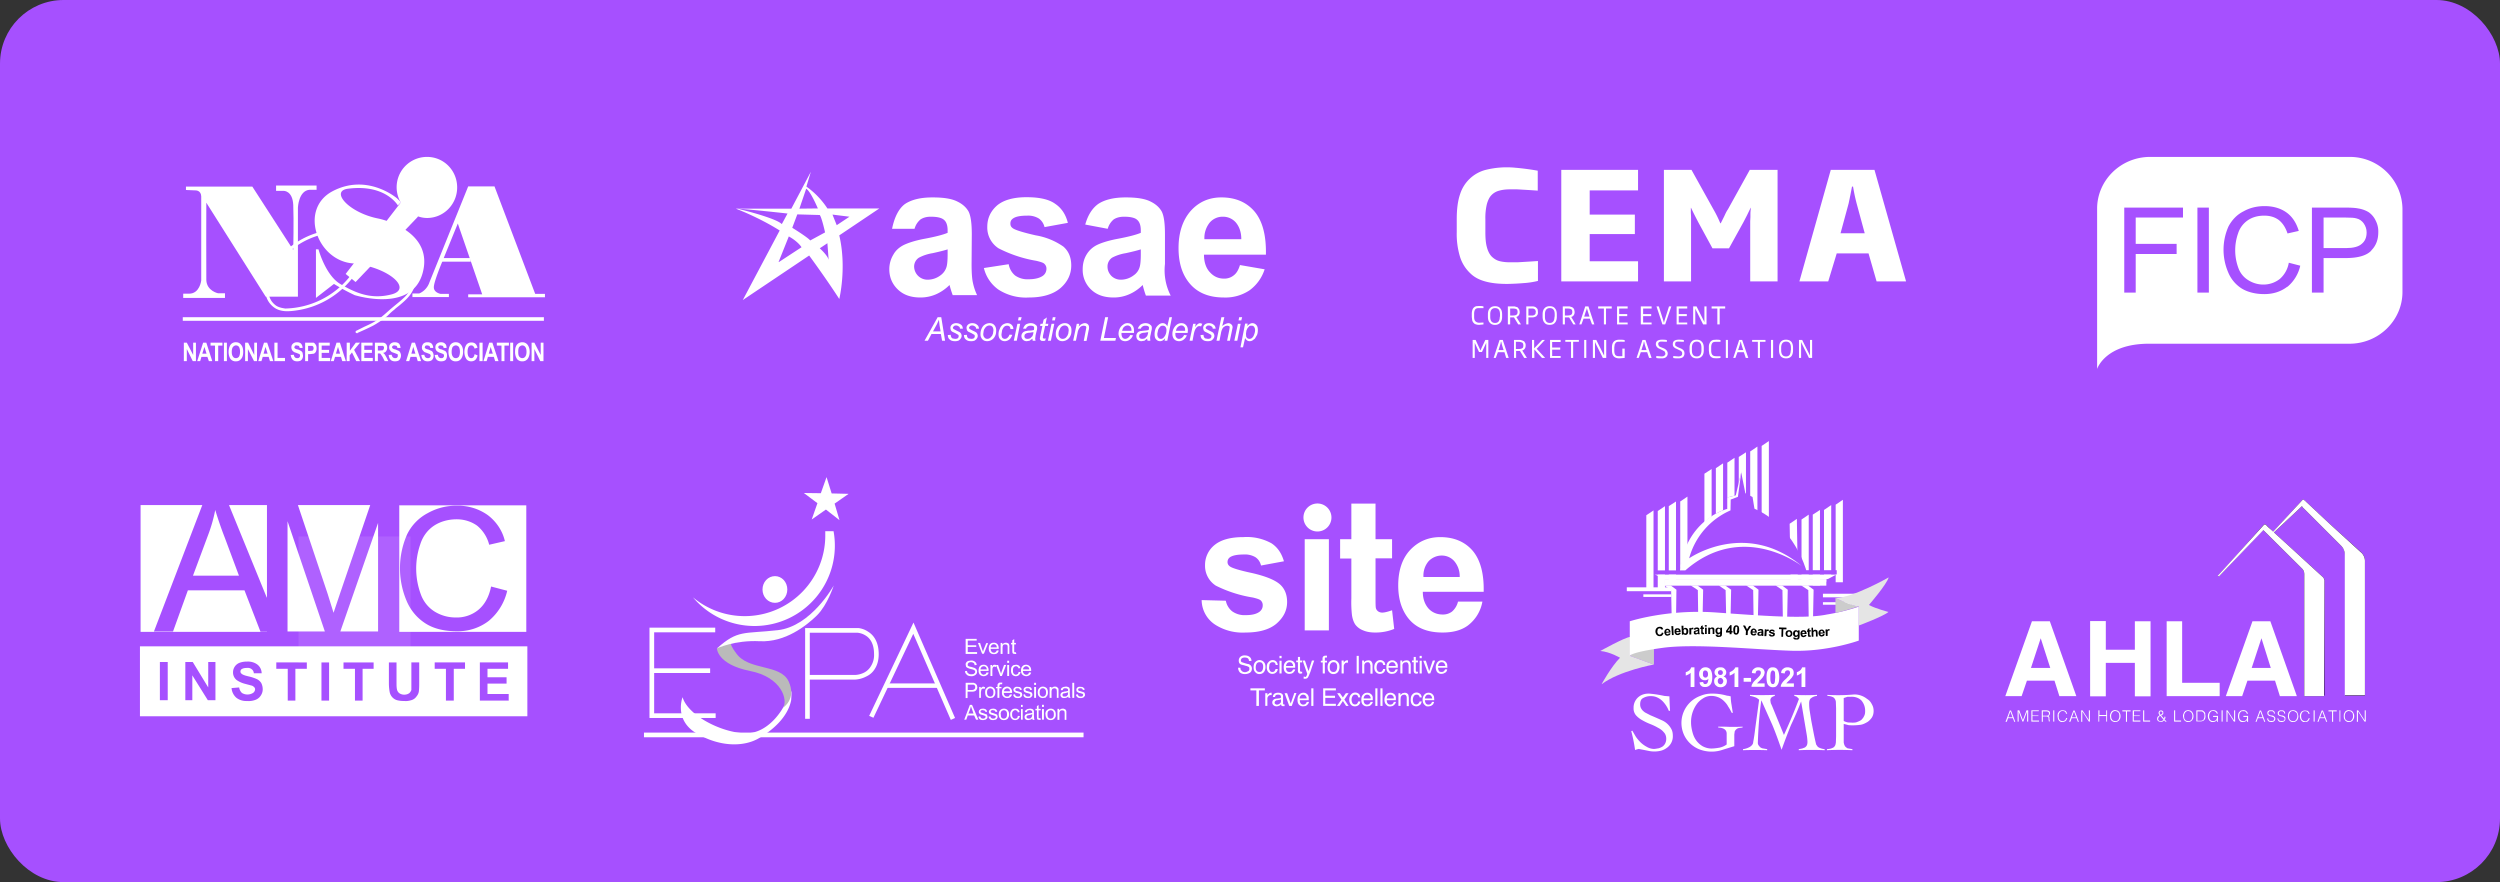 <svg xmlns="http://www.w3.org/2000/svg" fill="none" viewBox="0 0 1179 416"><rect x="0" y="0" width="1179" height="416" fill="#333333" stroke="none"/><rect width="1179" height="416" fill="#A650FF" rx="30"/><g fill="#fff" clip-path="url(#a)"><path d="M94.9 92.6v39.7s-.7 6.2-5.7 6.2h-2.8v2h19.7v-2.2h-3.3s-5.3-1.1-5.5-6.2c-.1-5.1 0-36.5 0-36.5l28 44.3h15.2v-42s.3-8 5.5-8.4h3.3v-2h-19.1V90h3.5s4.3-.2 4.6 6.7c.3 7 0 21.2 0 21.2L119 88H87.7v1.6l4.7.2s2.4 0 2.5 2.8Z"/><path d="M187.7 97s-5.7-10.3-23.6-8c-8.5 1.1.3 11.2 14 14 5.9 1.2 26.2 7.7 21.2 25.8-5 18.2-30 11-32 10.4a92 92 0 0 1-9.8-5.3l-8.5 6.6v-22.9h1.2s3.3 12.3 10.4 16.4c7 4.1 14.4 7.4 24.2 4.8 9.9-2.7-1.8-13-18.6-14.6-16.8-1.5-25.2-25.6-9.4-34 15.9-8.4 29.5 2.5 30.5 3.4a37 37 0 0 1 1.8 1.8l-1.4 1.4Z"/><path d="M194.5 138.4v1.7h17.2v-1.5h-3.9s-3.3-.6-3.2-3.2c0-2.5 3.8-11.6 3.8-11.6l7.5-18.4 11.5 33.4h-6.6v1.4H257v-1.6h-4.6l-19.2-50.7h-12.4l-18.3 45.3s-1 3.6-4.8 5.2h-3.2M168.6 157c2.5-1.1 5-2.2 7.5-3.5a48 48 0 0 0 6.6-4.5c1-1 2-2 3.2-2.9 1-1 2.1-1.7 3.1-2.6 2-1.7 4-3.5 5.3-5.8a10.6 10.6 0 0 0 1.3-7.6c-.5-3-1.8-6-3.6-8.6a31.1 31.1 0 0 0-15.5-11c-6.5-2.2-13.6-3-20.4-2.1-6.2.8-12.2 3-17.4 6.7-4.8 3.4-9 8-11.5 13.3a17 17 0 0 0-2 9.9 10 10 0 0 0 4.5 7c2.8 1.8 6.3 1.6 9.4 1.2a41 41 0 0 0 26.8-15c.2-.3.3-.7 0-1-.3-.3-.7-.3-1 0a40 40 0 0 1-30.3 15c-1.5-.2-3-.5-4.3-1.3-1-.7-2-1.7-2.6-2.8a11.3 11.3 0 0 1-.8-8.6 25 25 0 0 1 4-8.2 37.2 37.2 0 0 1 21-14 42.2 42.2 0 0 1 19.8 0c6 1.4 12 4 16.5 8.5a22 22 0 0 1 5 7.4 13 13 0 0 1 1 8 13 13 0 0 1-3.7 5.9c-1.9 1.8-4 3.4-6 5.1-2 1.7-4 3.7-6.3 5.2-2 1.4-4.2 2.4-6.4 3.4L168 156c-.3.1-.4.6-.2.9.2.2.6.3.9.2Z"/><path d="M201.5 74A14.3 14.3 0 0 0 189 95.5l-26 33.7 4.7 3.8 29.4-30.8-.1-.2c1.4.5 2.9.8 4.4.8 7.9 0 14.2-6.5 14.2-14.4 0-8-6.3-14.4-14.2-14.4Z"/><path fill-rule="evenodd" d="M222.1 123.4h-13.7v-1.7H222v1.7Zm34.4 27.9H86.2v-1.7h170.3v1.7Z" clip-rule="evenodd"/><path d="M86.7 170.3v-8.7h1.4l3 5.8v-5.8h1.3v8.7h-1.5l-2.8-5.7v5.7h-1.4Zm13.3 0h-1.5l-.7-2H95l-.6 2H93l2.8-8.7h1.5l2.8 8.7Zm-2.6-3.5-1-3.2-1 3.2h2Zm4 3.5V163h-2.1v-1.4h5.6v1.4h-2v7.3h-1.5Zm4.2 0v-8.7h1.4v8.7h-1.4Zm2.2-4.3c0-1 .2-2 .5-2.6a3 3 0 0 1 3-2c1 0 1.8.4 2.4 1.2.7.8 1 1.9 1 3.3 0 1.5-.3 2.6-1 3.4-.7.8-1.4 1.1-2.4 1.1a3 3 0 0 1-2.5-1c-.6-.8-1-2-1-3.4Zm1.5 0c0 1 .2 1.7.6 2.2.3.5.8.7 1.4.7.5 0 1-.2 1.4-.7.3-.5.5-1.3.5-2.3 0-1-.2-1.8-.5-2.3a1.7 1.7 0 0 0-1.4-.7c-.6 0-1 .3-1.4.7-.4.5-.6 1.3-.6 2.3Zm6.3 4.3v-8.7h1.4l2.9 5.8v-5.8h1.3v8.7h-1.4l-2.9-5.7v5.7h-1.3Zm13.3 0h-1.6l-.6-2h-2.8l-.6 2h-1.5l2.7-8.7h1.5l2.9 8.7Zm-2.7-3.5-1-3.2-.9 3.2h2Zm3.2 3.5v-8.7h1.5v7.2h3.5v1.5h-5Zm7.8-2.9 1.4-.1c.1 1 .6 1.6 1.5 1.6.4 0 .8 0 1-.3a1 1 0 0 0 .4-.9l-.1-.5a1 1 0 0 0-.4-.3l-1.3-.5c-.7-.2-1-.3-1.3-.6-.3-.2-.6-.5-.7-.8a2.7 2.7 0 0 1 0-2.4c.3-.4.6-.7 1-.9a3 3 0 0 1 1.3-.3c.9 0 1.5.2 2 .7.4.5.7 1.1.7 2h-1.4c0-.4-.2-.8-.4-1l-1-.2c-.3 0-.6 0-.8.2l-.3.6a.7.7 0 0 0 .3.6c.2.2.6.4 1.3.5.7.2 1.2.5 1.5.7.4.2.6.5.8.9l.2 1.3c0 .8-.2 1.4-.7 2-.4.5-1.1.7-2.1.7-1.8 0-2.7-1-3-3Zm6.7 2.9v-8.7h4c.4.2.7.5 1 1 .3.4.4 1 .4 1.6 0 .7-.1 1.2-.3 1.6a2 2 0 0 1-1 1l-1.8.2h-.9v3.3H144Zm1.4-7.3v2.5h.8l1-.1c.3 0 .5-.2.6-.4a1.5 1.5 0 0 0 0-1.5.9.9 0 0 0-.5-.4h-1.9Zm5 7.3v-8.7h5.2v1.4h-3.8v2h3.5v1.4h-3.5v2.4h4v1.5h-5.4Zm12.7 0h-1.6l-.6-2H158l-.6 2H156l2.7-8.7h1.6l2.8 8.7Zm-2.6-3.5-1-3.2-1 3.2h2Zm3.1 3.5v-8.7h1.5v3.8l2.8-3.8h2L167 165l2.8 5.3H168l-2-4.1-1.1 1.4v2.7h-1.5Zm6.9 0v-8.7h5.3v1.4h-3.9v2h3.6v1.4h-3.6v2.4h4v1.5h-5.4Zm6.4 0v-8.7h3c.8 0 1.3 0 1.6.2.4.1.6.4.9.8.2.4.3.9.3 1.4 0 .7-.2 1.2-.5 1.6-.3.5-.8.7-1.4.8l.8.8.8 1.4.8 1.7h-1.7l-1-2-.8-1.2a1 1 0 0 0-.4-.4h-1v3.6h-1.4Zm1.4-5h1l1.3-.1.4-.4.2-.7c0-.3 0-.5-.2-.7a.9.9 0 0 0-.4-.3h-2.3v2.1Zm5.1 2.1 1.4-.1c.2 1 .7 1.6 1.6 1.6.4 0 .7 0 1-.3a1 1 0 0 0 .3-.9v-.5a1 1 0 0 0-.5-.3l-1.3-.5c-.6-.2-1-.3-1.3-.6l-.7-.8a2.7 2.7 0 0 1 0-2.4c.3-.4.6-.7 1-.9a3 3 0 0 1 1.4-.3c.8 0 1.5.2 2 .7.4.5.6 1.1.7 2h-1.5c0-.4-.2-.8-.4-1l-.9-.2c-.3 0-.6 0-.8.2a.7.7 0 0 0-.4.6.7.7 0 0 0 .3.6c.2.2.6.4 1.3.5l1.6.7c.3.2.6.5.7.9.2.4.3.8.3 1.3 0 .8-.3 1.4-.7 2-.5.5-1.2.7-2.2.7-1.7 0-2.7-1-2.9-3Zm15.3 2.9H197l-.6-2h-2.8l-.6 2h-1.5l2.7-8.7h1.5l2.9 8.7Zm-2.7-3.5-1-3.2-.9 3.2h2Zm2.8.6 1.4-.1c.2 1 .7 1.6 1.6 1.6.4 0 .7 0 1-.3a1 1 0 0 0 .4-.9c0-.1 0-.3-.2-.5a1 1 0 0 0-.4-.3l-1.3-.5c-.6-.2-1-.3-1.3-.6l-.7-.8a2.7 2.7 0 0 1 .1-2.4c.2-.4.5-.7.9-.9a3 3 0 0 1 1.4-.3c.8 0 1.5.2 2 .7.4.5.7 1.1.7 2h-1.4c-.1-.4-.2-.8-.5-1l-.8-.2c-.4 0-.7 0-1 .2l-.3.6a.8.8 0 0 0 .3.6c.2.2.7.4 1.3.5l1.6.7c.3.2.6.5.7.9.2.4.3.8.3 1.3 0 .8-.2 1.4-.7 2-.5.5-1.2.7-2.2.7-1.7 0-2.7-1-2.9-3Zm6.3 0 1.5-.1c.1 1 .7 1.6 1.5 1.6.5 0 .8 0 1-.3a1 1 0 0 0 .4-.9l-.1-.5a1 1 0 0 0-.4-.3l-1.3-.5a4 4 0 0 1-1.3-.6c-.3-.2-.6-.5-.7-.8a2.7 2.7 0 0 1 0-2.4c.3-.4.6-.7 1-.9a3 3 0 0 1 1.3-.3c.9 0 1.5.2 2 .7.5.4.7 1.1.7 2h-1.4c0-.4-.2-.8-.4-1l-.9-.2c-.4 0-.7 0-.9.2a.8.8 0 0 0-.2 1l.2.2c.2.2.6.4 1.3.5l1.6.7c.3.2.5.5.7.9.2.4.2.8.2 1.3 0 .8-.2 1.4-.6 2-.5.5-1.2.7-2.2.7-1.8 0-2.7-1-3-3Zm6.5-1.4c0-1 .2-2 .5-2.6a3 3 0 0 1 3-2c1 0 1.8.4 2.4 1.2.7.8 1 1.9 1 3.3 0 1.5-.4 2.6-1 3.4-.7.8-1.4 1.1-2.4 1.1a3 3 0 0 1-2.5-1c-.6-.8-1-2-1-3.4Zm1.5 0c0 1 .2 1.7.6 2.2.3.5.8.7 1.4.7.5 0 1-.2 1.4-.7.3-.5.5-1.3.5-2.3 0-1-.2-1.8-.5-2.3-.4-.4-.9-.7-1.4-.7-.6 0-1.1.3-1.5.7-.3.5-.5 1.3-.5 2.3Zm10.8 1 1.4.6a4 4 0 0 1-1 2.1c-.6.5-1.2.7-2 .7-.9 0-1.6-.3-2.2-1-.6-.9-1-2-1-3.4s.4-2.7 1-3.5c.6-.7 1.4-1 2.3-1 .8 0 1.5.2 2 .7.4.4.7 1 .9 1.8l-1.4.4a2 2 0 0 0-.6-1.1c-.2-.3-.6-.4-1-.4-.5 0-.9.2-1.2.7-.3.5-.5 1.2-.5 2.3 0 1 .2 1.9.5 2.3a1.5 1.5 0 0 0 1.8.6l.4-.3c.3-.3.5-.8.6-1.4Zm2.3 3.3v-8.7h1.5v8.7H226Zm8.9 0h-1.5l-.6-2h-2.8l-.6 2H228l2.7-8.7h1.5l2.9 8.7Zm-2.6-3.5-1-3.2-.9 3.2h2Zm4.1 3.5V163h-2.2v-1.4h5.7v1.4h-2.1v7.3h-1.4Zm4.1 0v-8.7h1.4v8.7h-1.4Zm2.3-4.3c0-1 .1-2 .4-2.6a3 3 0 0 1 1.2-1.5c.5-.3 1.1-.5 1.8-.5 1 0 1.9.4 2.5 1.2.6.8 1 1.9 1 3.3 0 1.5-.4 2.6-1 3.4a3 3 0 0 1-2.5 1.1 3 3 0 0 1-2.4-1c-.6-.8-1-2-1-3.4Zm1.5 0c0 1 .1 1.7.5 2.2.4.5.9.7 1.4.7.6 0 1-.2 1.4-.7.4-.5.6-1.3.6-2.3 0-1-.2-1.8-.6-2.3-.3-.4-.8-.7-1.4-.7-.5 0-1 .3-1.4.7-.4.5-.5 1.3-.5 2.3Zm6.3 4.3v-8.7h1.3l3 5.8v-5.8h1.3v8.7h-1.5l-2.8-5.7v5.7h-1.3Z"/></g><g fill="#fff" clip-path="url(#b)"><path d="M414.7 98.3h-24.5a38.3 38.3 0 0 0-9.9-10.3l2.1-7-9.2 17.4H347s10.7 4 20.7 10.3l-17.4 32.8 31.3-21c9 12.3 14.2 20.5 14.2 20.5s3.6-14.7 0-30l18.9-12.7ZM380.2 89c2.1 1.2 5.5 9.3 5.5 9.3l-8.7.1 3.2-9.4Zm-32 9.5c3.5 0 23.2 2.2 23.2 2.2l-2.7 5c-2.7-2.9-20.5-7.2-20.5-7.2Zm19 25 4.8-12c4.5 2.5 6 5.1 6 5.1l-10.7 7Zm6.4-16 2.4-6.4 10.6.3c1 1.3 2.5 8.2 2.5 8.2l-7 3.8c-1.2-1.5-8.5-6-8.5-6Zm13 9.6 3.6-2.4.6 7.9c-.4-2.1-4.2-5.5-4.2-5.5Zm6-15.9 8 1-6 4-2-5Zm38.7 6.7h-10.6c1.1-5.5 3.2-9.6 6.1-11.7 3-2 7.2-3.1 13-3.1 5.2 0 9 .6 11.6 1.9 2.5 1.2 4.3 2.8 5.4 4.8 1 2 1.5 5.5 1.5 10.7l-.1 14c0 4 .2 6.9.6 8.7a26 26 0 0 0 2 6h-11.5a48.5 48.5 0 0 1-1.5-4.8 21 21 0 0 1-6.4 4.4c-2.3 1-4.8 1.5-7.3 1.5-4.5 0-8-1.2-10.7-3.8-2.6-2.5-4-5.7-4-9.5 0-2.6.7-4.9 1.9-6.9 1.1-2 2.8-3.5 5-4.6 2.1-1 5.2-2 9.2-2.8 5.5-1 9.3-2 11.4-2.9v-1.2c0-2.3-.6-4-1.7-4.9-1.1-1-3.2-1.5-6.3-1.5-2 0-3.6.5-4.8 1.3a8.7 8.7 0 0 0-2.8 4.4Zm15.6 9.7c-1.5.5-3.9 1.1-7.1 1.8a21 21 0 0 0-6.4 2.1 5 5 0 0 0-2.3 4.2 6.3 6.3 0 0 0 6.5 6.2 10 10 0 0 0 6-2.1 7.4 7.4 0 0 0 2.8-4c.3-1 .5-3 .5-5.8v-2.4Zm17.1 8.8 11.7-1.8a8.8 8.8 0 0 0 3 5.3 10 10 0 0 0 6.4 1.8c3 0 5.3-.6 6.8-1.7a4 4 0 0 0 1.6-3.2 3 3 0 0 0-.9-2.3c-.5-.6-1.8-1-3.9-1.5a61.2 61.2 0 0 1-17.8-5.9 11.7 11.7 0 0 1-5.3-10.1c0-4 1.5-7.3 4.5-10 3-2.6 7.7-4 14-4 6.1 0 10.6 1 13.5 3.1 3 2 5 5 6 9l-11 2a7 7 0 0 0-2.6-4 9.6 9.6 0 0 0-5.6-1.4c-3.1 0-5.3.4-6.6 1.3-.9.6-1.3 1.4-1.3 2.4s.3 1.6 1.1 2.2c1 .8 4.7 2 10.9 3.4a32 32 0 0 1 13 5.3c2.4 2.1 3.7 5 3.7 8.9 0 4.1-1.7 7.7-5 10.6-3.5 3-8.5 4.5-15 4.5a24 24 0 0 1-14.3-3.7 17.4 17.4 0 0 1-6.9-10.2Zm58.4-18.5-10.6-2c1.2-4.3 3.2-7.6 6.1-9.7 3-2 7.3-3.1 13-3.1 5.2 0 9 .6 11.6 1.9 2.5 1.2 4.3 2.8 5.4 4.8 1 2 1.5 5.5 1.5 10.7v14a26.1 26.1 0 0 0 2.7 14.9h-11.7a42.8 42.8 0 0 1-1.5-5c-2 2-4.1 3.4-6.4 4.4a18 18 0 0 1-7.3 1.5c-4.5 0-8-1.2-10.7-3.8a12.7 12.7 0 0 1-3.9-9.5c0-2.6.6-4.9 1.8-6.9 1.2-2 2.8-3.5 5-4.6 2.1-1 5.2-2 9.3-2.8 5.4-1 9.2-2 11.3-2.9v-1.2c0-2.3-.6-4-1.7-4.9-1-1-3.2-1.5-6.2-1.5-2.1 0-3.7.5-4.9 1.3a8.8 8.8 0 0 0-2.8 4.4Zm15.6 9.7c-1.5.5-3.9 1.1-7.1 1.8a21 21 0 0 0-6.4 2.1 5 5 0 0 0-2.2 4.2c0 1.7.6 3.1 1.8 4.4a6.3 6.3 0 0 0 4.6 1.8 10 10 0 0 0 6-2.1 7 7 0 0 0 2.8-4c.3-1 .5-3 .5-5.8v-2.4Zm46.8 7.4 11.6 2a19.6 19.6 0 0 1-7.1 9.9 20.5 20.5 0 0 1-12.1 3.4c-7.7 0-13.3-2.6-17-7.7-3-4.1-4.4-9.3-4.4-15.6 0-7.4 2-13.3 5.8-17.6 3.8-4.2 8.6-6.3 14.4-6.3 6.6 0 11.8 2.2 15.6 6.6 3.8 4.5 5.6 11.3 5.4 20.4h-29.2c0 3.6 1 6.4 2.8 8.3 1.8 2 4 3 6.7 3a7 7 0 0 0 4.6-1.6c1.3-1 2.2-2.6 2.9-4.9Zm.6-12.2c0-3.4-1-6-2.6-7.9a8 8 0 0 0-6-2.7 8 8 0 0 0-6.4 2.9 11.6 11.6 0 0 0-2.4 7.7h17.4ZM436 160.7l6.2-11.1h1.7l1.8 11.1h-1.4l-.6-3.2h-4.4l-1.7 3.2H436Zm4-4.4h3.6l-.5-2.8-.3-2.7-1 2.2-1.8 3.3Zm7 1.7 1.4-.1c0 .4 0 .7.2 1 .1.3.3.5.6.7l1.2.2c.6 0 1-.1 1.3-.3.3-.3.4-.6.4-.9 0-.2 0-.5-.2-.7l-1.4-.8-1.3-.6c-.4-.2-.6-.5-.8-.8l-.2-1c0-.6.2-1.1.7-1.6a3 3 0 0 1 2-.7c1 0 1.8.3 2.4.8.5.4.7 1 .8 1.8h-1.4c0-.4-.1-.8-.5-1a2 2 0 0 0-1.3-.5c-.5 0-.8.1-1 .3-.3.3-.5.5-.5.7 0 .3.1.5.4.7l1.1.6c1 .5 1.7.8 2 1.1.4.4.6 1 .6 1.5 0 .4-.1.8-.4 1.2-.2.4-.6.7-1 1a4 4 0 0 1-1.8.3c-1 0-1.7-.2-2.3-.7-.7-.5-1-1.2-1-2.3Zm7.7 0 1.3-.1c0 .4 0 .7.2 1 .1.3.3.5.6.7l1.2.2c.6 0 1-.1 1.3-.3.3-.3.4-.6.4-.9 0-.2 0-.5-.2-.7l-1.4-.8-1.3-.6c-.4-.2-.6-.5-.8-.8l-.2-1c0-.6.2-1.1.7-1.6a3 3 0 0 1 2-.7c1 0 1.8.3 2.3.8.6.4.8 1 .9 1.8h-1.4c0-.4-.1-.8-.5-1a2 2 0 0 0-1.3-.5c-.5 0-.8.1-1 .3-.3.3-.5.5-.5.7 0 .3.1.5.4.7l1.1.6c1 .5 1.7.8 2 1.1.4.4.6 1 .6 1.5 0 .4-.1.8-.4 1.2-.2.4-.6.7-1 1a4 4 0 0 1-1.8.3c-1 0-1.7-.2-2.3-.7-.7-.5-1-1.2-1-2.3Zm7.7-.4a6 6 0 0 1 1.3-3.9c.8-.8 1.8-1.3 3-1.3 1 0 1.7.3 2.3 1 .5.6.8 1.4.8 2.4s-.1 1.8-.5 2.6a4.1 4.1 0 0 1-3.7 2.5c-.6 0-1.2-.1-1.7-.4-.5-.3-.9-.7-1.1-1.2-.3-.4-.4-1-.4-1.7Zm1.3-.1c0 .8.2 1.3.6 1.7.3.4.8.6 1.3.6a2.2 2.2 0 0 0 1.6-.7l.7-.8.4-1 .2-1.5c0-.7-.2-1.3-.5-1.7-.4-.4-.8-.6-1.4-.6a2 2 0 0 0-1.1.3c-.4.2-.7.5-1 1-.3.3-.5.8-.6 1.3l-.2 1.4Zm12.3.3 1.4.1c-.4 1-.8 1.8-1.5 2.3-.6.4-1.3.7-2 .7-1 0-1.6-.3-2.2-.9-.5-.5-.8-1.3-.8-2.3 0-1 .2-1.8.6-2.6.3-.9.8-1.5 1.4-2 .7-.4 1.4-.7 2.2-.7.8 0 1.5.3 2 .8s.8 1.1.8 2h-1.4c0-.5-.1-.9-.4-1.2-.3-.3-.7-.4-1.1-.4a2 2 0 0 0-1.4.5c-.4.4-.7.9-1 1.6l-.3 2c0 .7.2 1.3.4 1.6.3.3.7.5 1.1.5.5 0 .9-.1 1.3-.5.4-.3.7-.8 1-1.5Zm4.1-6.7.3-1.5h1.4l-.4 1.5h-1.3Zm-2 9.6 1.7-8h1.3l-1.6 8H478Zm8.8-1-1.4 1-1.3.2a2.4 2.4 0 0 1-2.5-2.4 2.4 2.4 0 0 1 1.1-2c.4-.2.8-.4 1.3-.4.3-.1.8-.2 1.7-.2a6 6 0 0 0 1.8-.3l.1-.9a1 1 0 0 0-.3-.8c-.3-.2-.8-.3-1.4-.3-.5 0-1 .1-1.4.4-.3.2-.6.6-.7 1h-1.4c.3-.9.7-1.5 1.3-2 .6-.3 1.4-.6 2.3-.6 1 0 1.7.3 2.3.8.5.3.7.8.7 1.3s0 1-.2 1.5l-.5 2-.2 1.6c0 .3 0 .6.2 1.1H487l-.1-1Zm.5-3h-.6l-1.1.2c-.8 0-1.3.2-1.7.3l-.7.5-.2.8c0 .4.1.7.4 1 .2.2.6.3 1 .3.5 0 1-.1 1.4-.3l1-1c.2-.5.4-1 .5-1.9Zm5.8 2.9-.3 1.1-.9.1c-.5 0-1 0-1.3-.4a1 1 0 0 1-.3-.8l.2-1.2 1-4.7h-1.1l.2-1h1l.5-2 1.5-1-.6 3h1.3l-.2 1h-1.3l-1 4.5-.1 1 .1.3.5.2.8-.1Zm3-8.5.3-1.5h1.3l-.3 1.5h-1.3Zm-2 9.6 1.7-8h1.3l-1.6 8h-1.4Zm3.7-3.1a6 6 0 0 1 1.3-3.9c.8-.8 1.8-1.3 3-1.3 1 0 1.7.3 2.3 1 .6.6.8 1.4.8 2.4s-.1 1.8-.5 2.6a4.2 4.2 0 0 1-3.7 2.5c-.6 0-1.2-.1-1.7-.4-.5-.3-.9-.7-1.1-1.2-.3-.4-.4-1-.4-1.7Zm1.3-.1c0 .8.2 1.3.6 1.7.3.4.8.6 1.3.6a2.2 2.2 0 0 0 1.7-.7l.6-.8.4-1 .2-1.5c0-.7-.2-1.3-.5-1.7-.4-.4-.8-.6-1.4-.6a2 2 0 0 0-1.1.3c-.4.2-.7.5-1 1l-.6 1.3a6 6 0 0 0-.2 1.4Zm6.9 3.2 1.7-8h1.2l-.3 1.3c.5-.5 1-1 1.5-1.2.4-.2.9-.4 1.4-.4a2 2 0 0 1 1.5.6c.3.3.5.8.5 1.4 0 .3 0 .8-.2 1.4l-1 5h-1.3l1-5.2.2-1.1a1 1 0 0 0-.3-.7l-.8-.2c-.7 0-1.3.2-1.8.7a5 5 0 0 0-1.2 2.6l-.8 3.8h-1.3Zm12.8 0 2.3-11.1h1.4l-2 9.8h5.7l-.3 1.3h-7.1ZM533 158l1.3.1a4 4 0 0 1-1.3 1.9 3.5 3.5 0 0 1-4 .5c-.5-.3-.8-.7-1-1.2a4 4 0 0 1-.5-1.8c0-1 .2-1.8.6-2.6.4-.8 1-1.4 1.6-1.8a3 3 0 0 1 2-.7c1 0 1.7.3 2.3 1 .5.5.8 1.4.8 2.4v1.2h-5.9v.4c0 .8.2 1.4.5 1.8.3.4.8.6 1.2.6.5 0 1-.2 1.4-.5a3 3 0 0 0 1-1.3Zm-3.9-2h4.5v-.3c0-.7-.2-1.3-.5-1.6-.4-.4-.8-.6-1.3-.6-.6 0-1.1.2-1.6.6-.5.4-.8 1-1 1.9Zm11.9 3.7-1.3 1-1.4.2c-.7 0-1.3-.2-1.8-.7-.4-.4-.6-1-.6-1.7a2.4 2.4 0 0 1 1-2c.4-.2.8-.4 1.3-.4l1.7-.2a6 6 0 0 0 1.8-.3l.2-.9a1 1 0 0 0-.4-.8c-.3-.2-.7-.3-1.3-.3-.6 0-1 .1-1.4.4-.4.2-.6.6-.8 1h-1.4c.3-.9.8-1.5 1.4-2 .6-.3 1.3-.6 2.2-.6 1 0 1.8.3 2.3.8.5.3.7.8.7 1.3s0 1-.2 1.5l-.4 2c-.2.7-.2 1.2-.2 1.6l.1 1.1h-1.3a5 5 0 0 1-.2-1Zm.5-3h-.6l-1 .2c-.9 0-1.4.2-1.7.3l-.8.5-.2.8c0 .4.1.7.4 1 .3.2.6.3 1.1.3a3 3 0 0 0 1.3-.3l1-1c.2-.5.4-1 .5-1.9Zm8 2.8c-.8 1-1.6 1.4-2.4 1.4-.8 0-1.4-.3-1.9-.9-.5-.5-.7-1.3-.7-2.4 0-1 .2-1.9.5-2.7.4-.8 1-1.4 1.5-1.8.6-.5 1.2-.7 1.8-.7 1 0 1.7.5 2.2 1.5l1-4.3h1.2l-2.2 11.1h-1.3l.3-1.2Zm-3.7-2.2c0 .6 0 1 .2 1.4 0 .3.3.5.5.8.3.2.6.3 1 .3.6 0 1.1-.3 1.6-1 .7-.9 1-2 1-3.2 0-.6-.2-1.1-.5-1.5-.3-.3-.7-.5-1.2-.5-.3 0-.6 0-.9.2-.3.1-.5.4-.8.8-.2.3-.5.7-.6 1.3l-.3 1.4Zm12.6.7 1.3.1a4 4 0 0 1-1.3 1.9 3.5 3.5 0 0 1-4 .5c-.5-.3-.9-.7-1.1-1.2a4 4 0 0 1-.4-1.8 5.5 5.5 0 0 1 2.1-4.4c.7-.5 1.4-.7 2.1-.7 1 0 1.7.3 2.3 1 .5.5.8 1.4.8 2.4l-.1 1.2h-5.8v.4c0 .8.1 1.4.5 1.8.3.4.7.6 1.2.6s1-.2 1.4-.5a3 3 0 0 0 1-1.3Zm-3.9-2h4.4v-.3c0-.7-.1-1.3-.5-1.6-.3-.4-.7-.6-1.3-.6-.5 0-1 .2-1.5.6-.5.4-.9 1-1 1.9Zm6.5 4.7 1.7-8h1.2l-.3 1.6c.4-.6.8-1.1 1.2-1.4a2 2 0 0 1 1.2-.5l1 .3-.6 1.3c-.2-.2-.5-.2-.8-.2-.4 0-1 .2-1.4.8-.5.5-.9 1.5-1.2 2.9l-.6 3.2H561Zm5.3-2.7 1.3-.1c0 .4 0 .7.2 1 .1.3.3.5.6.7l1.2.2c.6 0 1-.1 1.3-.3.3-.3.4-.6.4-.9 0-.2 0-.5-.2-.7l-1.4-.8-1.3-.6c-.4-.2-.6-.5-.8-.8l-.2-1c0-.6.2-1.1.7-1.6a3 3 0 0 1 2-.7c1 0 1.8.3 2.3.8.6.4.8 1 .9 1.8h-1.4c0-.4-.1-.8-.5-1a2 2 0 0 0-1.3-.5c-.5 0-.8.1-1 .3-.3.3-.5.5-.5.7 0 .3.1.5.4.7l1.1.6c1 .5 1.7.8 2 1.1.4.4.6 1 .6 1.5 0 .4-.1.8-.4 1.2-.2.4-.6.7-1 1a4 4 0 0 1-1.8.3c-1 0-1.7-.2-2.3-.7-.7-.5-1-1.2-1-2.3Zm7.4 2.7 2.3-11.1h1.4l-1 4.2a5.6 5.6 0 0 1 2.8-1.4 2 2 0 0 1 1.5.6c.4.3.6.8.6 1.4l-.3 1.5-1 4.8h-1.3l1-4.9.2-1.3c0-.3 0-.5-.2-.7l-.8-.2c-.5 0-1 .1-1.4.4-.4.2-.8.6-1 1a7 7 0 0 0-.7 2.2l-.7 3.5h-1.4Zm10.4-9.6.3-1.5h1.4l-.4 1.5h-1.3Zm-2 9.6 1.7-8h1.3l-1.6 8H582Zm2.9 3.1 2.2-11.2h1.2l-.2 1.2a5 5 0 0 1 1.2-1 2 2 0 0 1 1.2-.4c.7 0 1.4.3 1.9.9.5.5.7 1.3.7 2.4 0 .8-.1 1.6-.4 2.3l-1 1.7-1.2.9c-.4.2-.8.3-1.3.3-.9 0-1.6-.5-2.1-1.5l-1 4.4H585Zm2.6-6.4.1 1.3a1.6 1.6 0 0 0 1.6 1.1c.8 0 1.4-.5 1.9-1.4.4-.9.7-1.8.7-2.7 0-.7-.2-1.2-.5-1.6-.3-.4-.7-.5-1.2-.5-.3 0-.7 0-1 .2l-.8.9a5 5 0 0 0-.6 1.3l-.2 1.4Z"/></g><g fill="#fff" clip-path="url(#c)"><path d="M725.2 132.5a37 37 0 0 1-6.5 1 120.2 120.2 0 0 1-7.8.4c-3.8 0-7.2-.3-10.2-1.1-3-.8-5.4-2-7.4-4a18 18 0 0 1-4.7-7.5 37 37 0 0 1-1.6-11.9v-6c0-4.8.5-8.7 1.6-11.9a17.2 17.2 0 0 1 12.1-11.4 41.4 41.4 0 0 1 13.9-1 118.6 118.6 0 0 1 10.6 1.4v9.4l-2.9-.2-3.3-.2-3.5-.2h-3.4c-1.9 0-3.6.2-5 .6a7.6 7.6 0 0 0-3.7 2.1c-1 1-1.7 2.5-2.2 4.3a28 28 0 0 0-.7 7v6.1c0 3 .2 5.3.7 7.1.5 1.9 1.2 3.3 2.2 4.4 1 1 2.2 1.8 3.6 2.2 1.5.4 3.2.6 5.2.6h3.4l3.4-.2 3.3-.2 3-.2v9.4Zm11.1.2V80.1h36.2v9.7h-22.8v11.4H771v9.2h-21.3v12.8h22.8v9.5h-36.2Zm89.1 0v-28.3l.1-2.1v-2l.2-2.3h-.1l-1.7 3.5-1.7 3.3-6.8 12.3h-7.8l-6.7-12.3-1.7-3.3a102 102 0 0 1-1.7-3.5h-.1v2.2l.1 2v30.5h-12.8V80.1h13l10.4 18.7a55.2 55.2 0 0 1 3.2 6.5h.2l1.7-3.4c.5-1.1 1-2.2 1.7-3.2l10.3-18.6h13.1v52.6h-12.9Zm59.6 0-3.8-13.2h-15l-4 13.2h-13.6l14.8-52.6H884l14.9 52.6h-14ZM875.6 96a87.2 87.2 0 0 1-1.7-8h-.5a252.2 252.2 0 0 1-1.6 8l-3.8 14h11.4l-3.8-14Zm-176 57-2 .2a5 5 0 0 1-1.1-.1l-1-.3-.7-.7a3 3 0 0 1-.5-1l-.2-1.6V148c0-.7.1-1.3.3-1.9.1-.4.4-.8.7-1.1a3 3 0 0 1 1.1-.6l1.4-.1c.7 0 1.3 0 2 .2v.8h-2c-.8 0-1.4.1-1.8.5-.4.5-.6 1.2-.6 2.2v1.4c0 1 .2 1.7.6 2.1.4.4 1 .7 1.8.7l2-.1v.8Zm8.8-3.6c0 1.2-.3 2.2-.9 2.8a3 3 0 0 1-2.4 1 3 3 0 0 1-2.5-1c-.6-.6-.9-1.6-.9-2.8v-1.2c0-1.2.3-2.2.9-2.8.6-.7 1.4-1 2.5-1 1 0 1.9.3 2.4 1 .6.6.9 1.6.9 2.8v1.2Zm-1 0v-1.2c0-2-.8-2.9-2.3-2.9-1.5 0-2.3 1-2.3 2.9v1.2c0 2 .8 2.9 2.3 2.9 1.5 0 2.2-1 2.2-3Zm10 3.6H716l-2-3.3h-1.8v3.3h-1.1v-8.5h3.2l1 .3c.2 0 .5.2.7.5l.5.7.2 1.1c0 1.2-.5 2-1.6 2.4l2.2 3.5Zm-1.7-5.9c0-.7-.2-1.1-.6-1.3-.3-.2-1-.3-1.9-.3h-1v3.3h1c1 0 1.6-.1 2-.4.3-.2.5-.6.5-1.3Zm9.6.1c0 .4 0 .8-.2 1.2l-.6.8-1 .4a9 9 0 0 1-1.3.1h-1.4v3.3h-1v-8.5h3.3l.8.2.5.3.5.5c.2.2.3.5.3.7l.1 1Zm-1 0a2.4 2.4 0 0 0-.3-1.1l-.3-.3-.4-.2a2 2 0 0 0-.5-.1h-2v3.3h2.1l.6-.2.4-.3.3-.5v-.6Zm9.9 2.2c0 1.2-.3 2.2-.9 2.8-.5.7-1.4 1-2.4 1-1.1 0-2-.3-2.5-1-.6-.6-.9-1.6-.9-2.8v-1.2c0-1.2.3-2.2.9-2.8.6-.7 1.4-1 2.5-1 1 0 1.9.3 2.4 1 .6.6.9 1.6.9 2.8v1.2Zm-1 0v-1.2c0-2-.8-2.9-2.3-2.9-1.5 0-2.3 1-2.3 2.9v1.2c0 2 .8 2.9 2.3 2.9 1.5 0 2.2-1 2.2-3Zm9.9 3.6H742l-2-3.3h-2v3.3h-1v-8.5h3.2l1 .3a2 2 0 0 1 1.2 1.2l.2 1.1c0 1.2-.5 2-1.6 2.4l2.1 3.5Zm-1.6-5.9c0-.7-.2-1.1-.6-1.3-.4-.2-1-.3-1.9-.3h-1v3.3h1c1 0 1.5-.1 2-.4.3-.2.5-.6.5-1.3ZM752 153h-1.2l-1-2.7h-3l-1 2.7h-1l2.8-8.5h1.5l2.8 8.5Zm-2.4-3.7-.8-2.5-.4-1.4h-.1c0 .5-.2 1-.4 1.4l-.8 2.5h2.5Zm10.4-3.8h-2.6v7.5h-1v-7.5h-2.7v-1h6.4v1Zm7.7 7.5h-5.1v-8.5h5v1h-4v2.6h3.8v1h-3.8v3h4v1Zm11.3 0h-5.2v-8.5h5.1v1h-4v2.6h3.8v1h-3.8v3h4v1Zm9.2-8.5-2.9 8.5H784l-2.8-8.5h1.1l2 6.3.4 1.4.4-1.4 2-6.3h1.2Zm7.6 8.5h-5.1v-8.5h5v1h-4v2.6h3.8v1h-3.8v3h4v1Zm9 0h-1.6l-3-6a21 21 0 0 1-.7-1.5v7.5h-1v-8.5h1.6l3 6 .7 1.4v-7.4h1v8.5Zm8.8-7.5H811v7.5h-1.1v-7.5h-2.7v-1h6.4v1ZM702 168.8h-1.1v-7.1l-.6 1.3-1.4 3h-1.4l-1.4-3-.6-1.3v7.1h-1v-8.5h1.4l1.8 3.9.5 1.1.5-1.2 1.8-3.8h1.4v8.5Zm9.5 0h-1.2l-.8-2.7h-3.1l-1 2.7h-1l2.8-8.5h1.5l2.8 8.5Zm-2.4-3.7-.8-2.5-.3-1.4h-.2c0 .5-.2 1-.3 1.4l-.8 2.5h2.4Zm10.9 3.7h-1.2l-2-3.3H715v3.3h-1v-8.5h3l1 .3.8.4.5.8c.2.4.2.7.2 1.1 0 1.2-.5 2-1.6 2.4l2.2 3.5Zm-1.6-5.9c0-.7-.2-1.1-.5-1.3a4 4 0 0 0-2-.4h-1v3.4h1c1 0 1.6-.1 2-.4.4-.2.5-.6.5-1.3Zm10.2 5.9h-1.4l-3.6-4v4h-1.1v-8.5h1v4l3.8-4h1.3l-3.9 4.2 4 4.3Zm7.4 0h-5v-8.5h5v1h-4v2.6h3.8v1H732v3h4v1Zm8.6-7.6h-2.7v7.6h-1v-7.6h-2.7v-.9h6.4v1Zm3.5 7.6h-1v-8.5h1v8.5Zm9.4 0h-1.6l-3-6-.7-1.5v7.5h-1v-8.5h1.6l3 6 .7 1.4v-7.4h1v8.5Zm8.7 0-2.5.2c-2.3 0-3.5-1.2-3.5-3.7v-1.5c0-2.4 1.2-3.6 3.5-3.6.8 0 1.7 0 2.5.2v.8a25.4 25.4 0 0 0-3.4 0 2 2 0 0 0-.8.4l-.5.8-.2 1.4v1.5c0 1 .2 1.8.6 2.2.4.4 1 .5 1.9.5h1.3v-3.6h1.1v4.4Zm12.7 0h-1.2l-.9-2.7h-3l-1 2.7h-1l2.8-8.5h1.4l2.9 8.5Zm-2.4-3.7-.8-2.5-.3-1.4h-.2c0 .5-.2 1-.3 1.4l-.8 2.5h2.4Zm10 1.6c0 .7-.3 1.3-.8 1.7-.4.4-1.1.6-2 .6-1 0-2 0-2.6-.2v-.9l2.5.2c.6 0 1-.1 1.3-.4.3-.2.5-.5.5-1l-.3-.9-1-.6-1.4-.7c-.6-.2-1-.5-1.3-.9a2 2 0 0 1-.5-1.4c0-1.3 1-2 2.9-2 .8 0 1.6 0 2.3.2v.8l-2.3-.1c-.6 0-1 0-1.3.2-.3.2-.5.5-.5 1l.3.8c.1.2.4.4.9.6l1.5.6c.6.3 1 .6 1.3 1 .3.4.5.9.5 1.4Zm7.9 0c0 .7-.3 1.3-.7 1.7-.5.4-1.2.6-2.2.6-.9 0-1.8 0-2.4-.2v-.9l2.4.2c.6 0 1-.1 1.4-.4.3-.2.4-.5.4-1 0-.3 0-.6-.3-.9-.1-.2-.4-.4-.9-.6l-1.4-.7c-.6-.2-1-.5-1.4-.9a2 2 0 0 1-.4-1.4c0-1.3 1-2 2.8-2 .8 0 1.6 0 2.4.2v.8l-2.4-.1c-.6 0-1 0-1.3.2-.3.2-.4.5-.4 1 0 .2 0 .5.2.8l1 .6 1.4.6c.5.2 1 .5 1.4 1 .3.4.4.9.4 1.4Zm9.1-1.5c0 1.2-.3 2.2-.9 2.8a3 3 0 0 1-2.4 1c-1.1 0-2-.3-2.5-1-.6-.7-.9-1.6-.9-2.8V164c0-1.2.3-2.2.9-2.8.5-.7 1.4-1 2.5-1 1 0 1.8.3 2.4 1 .6.6.9 1.6.9 2.8v1.2Zm-1.1 0V164c0-2-.8-2.9-2.2-2.9-1.5 0-2.3 1-2.3 2.9v1.2c0 1.9.7 2.9 2.3 2.9 1.5 0 2.2-1 2.2-2.9Zm9 3.6a12 12 0 0 1-3.1.1c-.4 0-.7-.2-1-.3l-.8-.7-.4-1-.2-1.6v-1.4c0-.7 0-1.3.3-1.9a2.6 2.6 0 0 1 1.8-1.7l1.4-.1c.6 0 1.3 0 2 .2v.8h-2c-.9 0-1.5.1-1.8.5-.4.4-.6 1.2-.6 2.2v1.4c0 1 .2 1.7.6 2.1.3.4 1 .6 1.8.6h2v.8Zm3.6 0h-1.1v-8.5h1v8.5Zm9.5 0h-1.2l-.9-2.7h-3l-1 2.7h-1l2.8-8.5h1.4l2.9 8.5Zm-2.4-3.7-.8-2.5-.3-1.4h-.2c0 .5-.2 1-.3 1.4l-.8 2.5h2.4Zm10.5-3.9H830v7.6h-1v-7.6h-2.7v-.9h6.3v1Zm3.6 7.6h-1v-8.5h1v8.5Zm9.4-3.6c0 1.2-.3 2.2-.8 2.8-.6.7-1.4 1-2.5 1-1 0-1.9-.3-2.5-1-.5-.7-.8-1.6-.8-2.8V164c0-1.2.3-2.2.8-2.8.6-.7 1.4-1 2.5-1 1 0 1.9.3 2.5 1 .5.6.8 1.6.8 2.8v1.2Zm-1 0V164c0-2-.8-2.9-2.3-2.9-1.5 0-2.3 1-2.3 2.9v1.2c0 1.9.8 2.9 2.3 2.9 1.5 0 2.2-1 2.2-2.9Zm10 3.6h-1.5l-3-6-.7-1.5v7.5h-1v-8.5h1.5l3 6 .7 1.4v-7.4h1v8.5Z"/></g><g fill="#fff" clip-path="url(#d)"><path d="M1108 74h-94c-13.8 0-25 11-25 24.4V174s3.8-12.1 25-11.9h94c13.8 0 25-11 25-24.4V98.4a24.8 24.8 0 0 0-25-24.4Zm-78.5 28.6h-22.3V115h19.3v4.8h-19.3V138h-5.4V97.9h27.7v4.7Zm12.2 35.4h-5.4V97.9h5.4v40Zm37-2.8c-3 2.3-6.6 3.5-10.9 3.5-4.2 0-8-1-10.7-2.7a16.4 16.4 0 0 1-6.3-7.6 27 27 0 0 1 .2-21.7c1.7-3.1 4-5.5 7-7 3-1.7 6.3-2.5 10-2.5 4 0 7.5 1 10.3 3 2.8 2 4.7 5 5.8 8.7l-5.3 1.2c-1-3-2.4-5-4.2-6.4-1.8-1.3-4-2-6.8-2-3.1 0-5.8.8-7.9 2.3a11.7 11.7 0 0 0-4.4 6 24.1 24.1 0 0 0 .2 16.6 11 11 0 0 0 4.7 5.6c2.1 1.3 4.5 2 7 2 3 0 5.6-1 7.7-2.6a13 13 0 0 0 4.3-7.7l5.4 1.4a18 18 0 0 1-6.1 10Zm39.6-17c-2.2 2.3-6.2 3.5-12 3.5h-10.5V138h-5.5V97.9h15.5c2.7 0 4.8.1 6.3.4 2 .3 3.7 1 5 1.8a10 10 0 0 1 3.3 4 11 11 0 0 1 1.2 5.4c0 3.4-1 6.3-3.3 8.6Z"/><path d="M1111.3 103c-.9-.3-2.6-.4-5-.4h-10.5V117h10.6c3.5 0 6-.7 7.4-2 1.5-1.2 2.3-3 2.3-5.4 0-1.6-.5-3-1.4-4.3-.8-1.1-2-2-3.4-2.3Z"/></g><g fill="#fff" clip-path="url(#e)"><path d="M193.6 253h-52.8v59.6h52.8V253Z" opacity=".1"/><path d="m157.3 289 3.3-9.8 14-41h-34.1l14 41.8 2.8 9Z"/><path d="M178.3 297.8v-51.2l-17.8 51.2h-7.3l-17.6-52v52h-2 46.8-2.1Zm10-59.6V298h59.9v-59.7h-60Zm42.2 54.6c-4.3 3.3-9.6 5-15 4.9-6.2 0-11.2-1.3-15-3.8-4-2.6-7.1-6.4-8.9-10.9a39.5 39.5 0 0 1 .4-31c2.1-4.3 5.5-7.8 9.7-10 4.3-2.4 9-3.6 14-3.5a24 24 0 0 1 14.3 4.4c4 3 7 7.4 8.1 12.3l-7.4 1.7a17 17 0 0 0-5.7-9c-2.8-2-6.2-3-9.6-3-3.9 0-7.8 1-11 3.2-3 2.1-5.1 5.1-6.2 8.6a35 35 0 0 0 .3 23.7c1.2 3.3 3.5 6.2 6.6 8.1 3 1.8 6.3 2.7 9.7 2.7a16 16 0 0 0 10.8-3.6c3-2.5 5-6.1 6-11l7.6 2a26 26 0 0 1-8.7 14.2Zm-117.8-21.3-6.6-17.7a183 183 0 0 1-4.6-13.3c-.8 4.2-2 8.3-3.5 12.2l-7 18.8h21.7Zm13.2 10.3v-43.6H108l17.8 43.6Z"/><path d="m122.8 297.8-7.5-19.4H88.6l-7 19.4h-9l22.8-59.6H66.3V298h59.6v-.1h-3Zm-56.8 7v33h182.7v-33H66Zm13 25.4h-3.6v-18h3.7v18Zm22.5 0H98l-7.3-11.7v11.7h-3.3v-18h3.5l7.3 12v-12h3.4v18ZM123 328a5 5 0 0 1-2.4 2 9 9 0 0 1-4 .6c-1.8.1-3.7-.4-5.2-1.6a6.8 6.8 0 0 1-2.2-4.5l3.6-.3c.1 1 .6 1.9 1.3 2.6a5 5 0 0 0 5.2 0 2.2 2.2 0 0 0 1-1.7 1.4 1.4 0 0 0-.4-1c-.4-.4-.8-.7-1.3-.8l-3-.8a12 12 0 0 1-4-1.8 4.5 4.5 0 0 1-1.7-3.6 4.8 4.8 0 0 1 3-4.5 10 10 0 0 1 3.6-.6c1.8-.1 3.6.4 5 1.5a5.3 5.3 0 0 1 1.9 4h-3.7a2.5 2.5 0 0 0-1-1.9c-.6-.5-1.4-.7-2.2-.6-1 0-1.8.1-2.6.6a1.4 1.4 0 0 0-.5 1.1 1.2 1.2 0 0 0 .5 1c.5.5 1.6.9 3.4 1.3 1.3.3 2.6.7 3.9 1.3a5 5 0 0 1 2 1.8c.5 1 .7 2 .7 3s-.3 2-.9 2.9Zm21.7-12.6h-5.4v15h-3.6v-15h-5.4v-3h14.4v3Zm10.5 15h-3.6v-18h3.6v18Zm21.1-15H171v15h-3.6v-15H162v-3h14.2v3Zm21.4 6.4c0 1.5 0 3-.2 4.5-.2.9-.6 1.6-1.2 2.3-.5.7-1.2 1.2-2 1.5-1.2.4-2.4.6-3.5.5-1.3 0-2.7-.1-3.9-.5a5 5 0 0 1-3.1-3.6c-.3-1.5-.4-3-.4-4.5v-9.6h3.6v9.7c0 1 0 2 .2 3a3 3 0 0 0 1.1 1.8 4 4 0 0 0 2.4.7c.8 0 1.6-.2 2.3-.7.5-.4.8-1 1-1.5v-13h3.7v9.4Zm21.6-6.4H214v15h-3.7v-15H205v-3h14.3v3Zm20.7 15h-13.7v-18h13.3v3h-9.7v4h9v3h-9v4.9h10v3Z"/></g><g clip-path="url(#f)"><path fill="#fff" d="M369.3 333.7s-6.8 12.9-18.6 12.1c-11.8-.8-26.4-8.8-28.8-17 0 0-4.3 11 7 17.3 11.2 6.4 22.2 6 28.9 2.1 6.6-3.8 13.7-10 15.3-17.9 0 0 .3-3 .1-4.4l-2.9 6.4-1 1.4Zm19.9-83.2v2.3a38 38 0 0 1-62.4 28.9 37.9 37.9 0 0 0 66.3-31.2"/><path fill="#fff" d="M365.5 284.3c3.2 0 5.8-2.8 5.8-6.3s-2.6-6.3-5.8-6.3c-3.3 0-5.9 2.8-5.9 6.3s2.6 6.3 5.9 6.3Zm24.3-59.3 2.4 7.7 8 .2-6.6 4.6 2.3 7.8-6.4-5-6.7 4.7 2.7-7.7-6.4-4.8 8 .1 2.7-7.6Z"/><path fill="#BABABA" d="M338.1 305.8s.1 7.5 15.5 10.6c15.4 3 18 14 15.7 17.3 0 0 6.5-4 2.6-12.4-4-8.4-19.2-4.8-24.9-13.5 0 0-2.1-2.6-2.3-4.2 0-1.7-6.6 2.2-6.6 2.2Z"/><path fill="#FDFDFD" d="M338.1 305.8s8.2-4 20.2-3.4c12 .6 22-7.3 27-12.2 5-5 7.9-14.1 7.9-14.1s-10.6 19.4-26.5 21.1c-16 1.8-18.7-.3-28.6 8.6Z"/><path fill="#fff" fill-rule="evenodd" d="M306.3 296h31v2.2h-28.8v38.2h29v2.2h-31.2v-42.5Z" clip-rule="evenodd"/><path fill="#fff" fill-rule="evenodd" d="M307.4 315.2h27.5v2.2h-27.5v-2.2Zm72.3-19h24.7v1-1h.5a10.3 10.3 0 0 1 4.5 1.7c2.6 1.6 5 4.8 5 10.6 0 2.9-.7 5.2-1.8 6.9a9.1 9.1 0 0 1-4 3.6 13 13 0 0 1-5.4 1.5h-.1v-1 1h-21.2V339h-2.2v-42.8Zm2.2 22.1h21.5a10.5 10.5 0 0 0 4.3-1.2 8 8 0 0 0 3-2.9 9.7 9.7 0 0 0 1.5-5.7c0-5.1-2-7.6-4-8.8a8.7 8.7 0 0 0-3.8-1.3h-22.5v20Zm48.9-24.7 19.6 45-2 .9-17.7-40.6-18.8 39.6-2-.9 20.9-44Z" clip-rule="evenodd"/><path fill="#fff" fill-rule="evenodd" d="M442 324.4h-23.7v-2.1h23.8v2.1Z" clip-rule="evenodd"/><path fill="#fff" d="M455.4 308.4v-7.1h5.2v.8h-4.2v2.2h4v.8h-4v2.4h4.4v.9h-5.4Zm7.8 0-2-5.2h1l1 3.1.4 1 .3-1 1.2-3h.9l-2 5h-.8Zm6.8-1.7 1 .1c-.1.5-.4 1-.8 1.3-.4.3-1 .4-1.5.4-.7 0-1.3-.2-1.8-.7-.4-.4-.6-1.1-.6-2 0-.8.2-1.5.6-2 .5-.5 1-.7 1.8-.7a2.2 2.2 0 0 1 1.7.7c.4.5.6 1.1.6 2v.2h-3.8c0 .6.2 1 .4 1.3a1.4 1.4 0 0 0 1.1.5c.3 0 .6 0 .8-.3.3-.2.5-.5.6-.8Zm-2.8-1.4h2.9c0-.4-.2-.8-.3-1a1.5 1.5 0 0 0-1.6-.4c-.2 0-.4.2-.5.3-.3.3-.5.7-.5 1.1Zm4.7 3.1v-5.2h.8v.8a2 2 0 0 1 1.6-.9c.3 0 .6 0 .9.2.2 0 .4.2.6.4l.2.7c0 .2.1.5 0 .8v3.2h-.8v-3.9l-.5-.5-.6-.1c-.3 0-.7 0-1 .3-.2.3-.3.7-.3 1.4v2.8h-.9Zm7.2-.8.2.8a3 3 0 0 1-.7 0l-.7-.1a.9.9 0 0 1-.4-.4l-.1-1v-3h-.6v-.7h.6V302l.9-.6v1.8h.8v.7h-.8v3.5l.2.2h.6Zm-24 8.9.9-.1.3.9.7.5c.4.2.7.2 1.1.2l1-.1.6-.5a1 1 0 0 0 0-1.2l-.7-.4-1.2-.3a6 6 0 0 1-1.4-.5 2 2 0 0 1-.8-.6l-.2-1c0-.3 0-.6.3-1 .2-.3.5-.5.9-.7l1.3-.2c.5 0 1 0 1.4.3a2 2 0 0 1 1.3 1.8l-1 .1c0-.4-.1-.8-.4-1a2 2 0 0 0-1.3-.4c-.5 0-1 .1-1.2.4a1 1 0 0 0-.3 1c0 .2 0 .3.2.3.1.2.6.4 1.4.5l1.6.5c.3.2.7.4.9.7a2 2 0 0 1 0 2.1c-.3.4-.6.6-1 .8a3 3 0 0 1-1.3.3c-.6 0-1.2-.1-1.7-.3-.4-.2-.7-.5-1-.9-.3-.3-.4-.8-.4-1.2Zm10.2.6 1 .1c-.2.5-.5 1-.9 1.2-.4.3-1 .5-1.5.5-.7 0-1.3-.3-1.8-.7a3 3 0 0 1-.6-2c0-.8.2-1.5.6-2 .5-.5 1-.7 1.8-.7a2.2 2.2 0 0 1 1.7.7 2.8 2.8 0 0 1 .6 2.2h-3.8c0 .6.2 1 .5 1.3a1.4 1.4 0 0 0 1 .5l.9-.3.5-.8Zm-2.9-1.4h3c-.1-.5-.2-.8-.4-1a1.4 1.4 0 0 0-1-.5 1.5 1.5 0 0 0-1.1.4c-.3.3-.5.7-.5 1Zm4.7 3.1v-5.2h.8v.8l.5-.8.6-.1c.3 0 .6 0 1 .3l-.4.8c-.2-.2-.4-.2-.6-.2-.2 0-.4 0-.6.2l-.3.4-.1 1v2.8h-.9Z"/><path fill="#fff" d="m471.7 318.8-2-5.2h1l1 3 .4 1.1.3-1 1.1-3.1h1l-2 5.2h-.8Zm3.3-6.2v-1h.9v1h-.9Zm0 6.2v-5.2h.9v5.2h-.9Zm5.4-1.9h.9c-.1.7-.4 1.1-.8 1.5-.4.3-.9.5-1.4.5-.7 0-1.3-.3-1.7-.7a3 3 0 0 1-.6-2c0-.5 0-1 .2-1.5.2-.4.5-.7.9-1l1.2-.2c.6 0 1 .1 1.4.4.4.3.6.7.7 1.2l-.9.1c0-.3-.2-.5-.4-.7a1 1 0 0 0-.7-.3 1.4 1.4 0 0 0-1.1.5c-.3.3-.4.8-.4 1.5s.1 1.2.4 1.5a1.3 1.3 0 0 0 1 .5c.3 0 .6-.2.9-.4.2-.2.3-.5.4-1Zm4.9.2 1 .1c-.2.5-.4 1-.8 1.2-.4.3-1 .5-1.5.5-.6 0-1.4-.3-1.8-.7-.5-.5-.7-1.1-.7-2 0-.8.2-1.5.7-2 .4-.5 1-.7 1.7-.7a2.2 2.2 0 0 1 1.7.7c.5.5.7 1.1.7 2v.2h-3.9c0 .6.2 1 .5 1.3a1.4 1.4 0 0 0 1 .5c.4 0 .7-.1 1-.3l.4-.8Zm-2.8-1.4h2.9c0-.5-.2-.8-.4-1a1.4 1.4 0 0 0-1-.5 1.4 1.4 0 0 0-1 .4c-.4.3-.5.6-.5 1Zm-27.1 13.4V322h3.8l.9.4.6.7.2 1c0 .5-.2 1-.6 1.5-.4.4-1 .6-2 .6h-2v3h-.9Zm1-3.7h1.8c.6 0 1-.1 1.3-.4.3-.2.4-.5.4-1 0-.2 0-.5-.2-.7a1 1 0 0 0-.6-.4 4 4 0 0 0-.9 0h-1.8v2.5Zm5.4 3.7V324h.7v.7l.6-.7.6-.2.9.3-.3.8-.7-.2-.5.2a1 1 0 0 0-.3.5l-.2 1v2.7h-.8Zm2.8-2.6c0-1 .2-1.6.8-2a2 2 0 0 1 1.6-.7c.7 0 1.3.3 1.7.7.5.5.7 1.1.7 2a3 3 0 0 1-.3 1.5c-.2.4-.5.7-.9 1l-1.2.2c-.7 0-1.3-.2-1.8-.7-.4-.4-.6-1.1-.6-2Zm.9 0c0 .7.1 1.2.4 1.5a1.4 1.4 0 0 0 1 .5 1.3 1.3 0 0 0 1.2-.5c.3-.3.4-.8.4-1.5s-.1-1.1-.4-1.4a1.4 1.4 0 0 0-1.1-.5 1.4 1.4 0 0 0-1.1.5c-.3.3-.4.8-.4 1.4Zm4.9 2.6v-4.5h-.7v-.6h.7v-.6l.1-.8.5-.5c.2-.2.5-.2.9-.2h.8l-.1.8a3 3 0 0 0-.6 0l-.5.1-.2.7v.5h1v.6h-1v4.5h-.9Zm5.9-1.6h1c-.2.6-.5 1-.9 1.3-.3.3-.8.4-1.4.4-.6 0-1.4-.2-1.8-.7-.5-.4-.7-1-.7-2 0-.8.2-1.5.7-2 .4-.4 1-.7 1.7-.7a2.2 2.2 0 0 1 1.7.7 2.8 2.8 0 0 1 .7 2.3h-3.9c0 .5.2 1 .5 1.3a1.4 1.4 0 0 0 1 .4c.4 0 .7 0 .9-.2l.5-.8Zm-2.8-1.5h2.8c0-.4-.1-.7-.3-1a1.4 1.4 0 0 0-1-.4 1.4 1.4 0 0 0-1 .4c-.4.3-.5.6-.5 1Zm4.3 1.6.9-.2c0 .3.1.6.4.8.2.2.5.3.9.3s.7 0 .9-.2l.2-.3v-.3a.5.5 0 0 0-.2-.5l-.9-.3c-.4 0-.9-.2-1.3-.4l-.6-.5-.2-.7c0-.2 0-.4.2-.6l.4-.5.6-.3h.7l1.1.1.7.5.3.8-.9.1a.9.9 0 0 0-.3-.6c-.2-.2-.5-.2-.8-.2-.4 0-.7 0-.9.2l-.1.2-.1.2v.3l.4.3.8.2 1.3.4c.2 0 .4.2.6.4l.2.8c0 .3-.1.6-.3.8-.2.3-.4.5-.7.6-.4.2-.7.2-1.1.2-.7 0-1.2-.1-1.5-.4a2 2 0 0 1-.7-1.2Zm4.8 0 .8-.2a1.2 1.2 0 0 0 .4.8c.3.2.6.3 1 .3s.7 0 .9-.2l.2-.3v-.3a.5.5 0 0 0-.2-.5l-.9-.3c-.4 0-.9-.2-1.3-.4a1 1 0 0 1-.6-.5l-.2-.7c0-.2 0-.4.2-.6 0-.2.2-.4.4-.5l.6-.3h.7l1 .1c.4.1.6.3.8.5l.3.8-.9.1a1 1 0 0 0-.3-.6c-.2-.2-.5-.2-.8-.2-.4 0-.7 0-.9.2l-.2.2v.5l.4.3.8.2 1.3.4c.2 0 .4.2.6.4l.2.8c0 .3-.1.6-.3.8-.2.3-.4.5-.7.6-.4.2-.7.2-1.1.2-.7 0-1.2-.1-1.6-.4a2 2 0 0 1-.6-1.2Zm5.1-4.6v-1h.9v1h-.9Zm0 6.1V324h.9v5.1h-.9Zm1.7-2.6c0-1 .3-1.6.8-2a2 2 0 0 1 1.6-.7c.7 0 1.3.3 1.8.7.4.5.6 1.1.6 2a3 3 0 0 1-.3 1.5l-.8 1-1.3.2c-.7 0-1.3-.2-1.7-.7-.5-.4-.7-1.1-.7-2Zm.9 0c0 .7.1 1.2.4 1.5a1.4 1.4 0 0 0 2.2 0c.3-.3.4-.8.4-1.5s-.1-1.1-.4-1.4a1.4 1.4 0 0 0-1.7-.4c-.2 0-.3.2-.5.4-.3.3-.4.8-.4 1.4Zm4.7 2.6V324h.9v.7c.3-.6.9-.9 1.6-.9.3 0 .6 0 .9.2l.5.4c.2.2.3.5.3.7v4h-.8V326l-.1-.8a1 1 0 0 0-.4-.4c-.2-.2-.4-.2-.6-.2a2 2 0 0 0-1 .3c-.2.3-.4.7-.4 1.4v2.8h-.8Zm8.8-.6-1 .6-1 .1c-.5 0-1-.1-1.2-.4a1.4 1.4 0 0 1-.5-1 1.4 1.4 0 0 1 .6-1.2c.2-.2.4-.3.7-.3l.7-.2c.6 0 1-.1 1.6-.3v-.2c0-.3 0-.6-.2-.7-.2-.2-.6-.3-1-.3-.5 0-.8 0-1 .2l-.4.7h-.8c0-.4.1-.7.3-1l.8-.5 1.2-.2c.4 0 .7 0 1 .2.3 0 .5.2.7.4l.2.6c0 .2.1.5 0 .8v1.2l.1 1.5.3.6h-1l-.1-.6Zm-.1-2-1.4.4-.8.1-.3.3a.8.8 0 0 0 .1 1c.2.2.4.2.8.2.3 0 .6 0 .9-.2l.6-.6.1-.9v-.3Zm2 2.6V322h.9v7.1h-.9Zm1.7-1.5.9-.2a1.2 1.2 0 0 0 .4.8c.2.2.5.3 1 .3.3 0 .6 0 .8-.2l.2-.3.1-.3a.5.5 0 0 0-.3-.5l-.9-.3c-.4 0-.9-.2-1.3-.4l-.6-.5-.1-.7.1-.6.4-.5.6-.3h.8l1 .1.7.5c.2.2.3.5.3.8l-.8.1a1 1 0 0 0-.4-.6c-.2-.2-.4-.2-.8-.2s-.7 0-.8.2c-.1 0-.2 0-.2.2l-.1.2.1.3.3.3.8.2 1.3.4c.2 0 .4.2.6.4l.2.8c0 .3 0 .6-.3.8-.1.3-.4.5-.7.6-.3.2-.7.2-1 .2-.8 0-1.3-.1-1.6-.4a2 2 0 0 1-.7-1.2Zm-52.7 11.9 2.7-7.1h1l3 7h-1.1l-.9-2h-3l-.7 2h-1Zm2-3h2.4l-.7-2-.5-1.4-.4 1.4-.8 2Zm4.7 1.5.9-.2c0 .3.2.6.4.8.2.2.5.3 1 .3.3 0 .6-.1.8-.3a.7.7 0 0 0 .3-.5.5.5 0 0 0-.3-.5l-.8-.3-1.4-.4-.5-.5c-.2-.2-.2-.5-.2-.7l.1-.6.5-.5c.1-.2.3-.2.5-.3l.8-.1c.3 0 .7 0 1 .2.3 0 .5.2.7.5.2.2.3.5.3.8h-.8a.9.9 0 0 0-.4-.6l-.8-.2c-.4 0-.7 0-.8.2a.6.6 0 0 0-.3.5l.1.3.4.2.7.2 1.3.5c.3 0 .5.2.6.4l.2.8c0 .3 0 .5-.2.8-.2.2-.5.5-.8.6l-1 .2c-.7 0-1.3-.1-1.6-.4-.4-.3-.6-.7-.7-1.3Zm4.8 0 .9-.2c0 .3.1.6.4.8.2.2.5.3.9.3s.7-.1.9-.3a.7.7 0 0 0 .3-.5v-.3l-.3-.2-.9-.3-1.3-.4-.6-.5-.2-.7.2-.6.4-.5.6-.3.8-.1c.3 0 .7 0 1 .2.3 0 .5.2.7.5.2.2.3.5.3.8h-.9a1 1 0 0 0-.3-.6l-.8-.2c-.4 0-.7 0-.8.2a.6.6 0 0 0-.3.5l.1.3.3.2.8.2 1.3.5c.2 0 .4.2.6.4l.2.8c0 .3-.1.5-.3.8-.1.3-.4.5-.7.6l-1 .2c-.8 0-1.3-.1-1.6-.4a2 2 0 0 1-.7-1.3Zm4.8-1.1c0-1 .3-1.7.8-2.1.5-.4 1-.6 1.6-.6.7 0 1.3.2 1.8.7.4.5.7 1.1.7 2 0 .7-.1 1.1-.4 1.5-.1.4-.4.7-.8.9-.4.2-.8.3-1.3.3-.7 0-1.3-.2-1.7-.7-.5-.5-.7-1.1-.7-2Zm1 0c0 .7 0 1.2.3 1.5a1.3 1.3 0 0 0 1.1.5 1.4 1.4 0 0 0 1.1-.5c.3-.3.4-.9.4-1.5 0-.7-.1-1.2-.4-1.5a1.4 1.4 0 0 0-1.7-.3c-.2 0-.3.2-.5.3-.2.3-.4.8-.4 1.5Zm8 .7 1 .1c-.2.6-.4 1-.8 1.4-.4.3-1 .5-1.4.5-.8 0-1.3-.2-1.7-.7-.5-.5-.7-1.1-.7-2 0-.5 0-1 .3-1.4.2-.4.5-.8.8-1 .4-.2.8-.3 1.3-.3s1 .1 1.3.4c.4.3.7.8.7 1.2l-.8.2c0-.3-.2-.6-.5-.8a1 1 0 0 0-.7-.3 1.4 1.4 0 0 0-1 .5c-.4.3-.5.8-.5 1.5s.1 1.2.4 1.5a1.3 1.3 0 0 0 1 .5c.4 0 .7-.1 1-.3.1-.3.3-.6.3-1Zm1.5-4.2v-1h.8v1h-.8Zm0 6v-5h.8v5h-.8Zm5.3-.6c-.2.3-.5.5-.9.6l-1 .2a2 2 0 0 1-1.3-.4 1.4 1.4 0 0 1-.4-1 1.4 1.4 0 0 1 .6-1.3l.6-.3.8-.1 1.6-.3v-.2c0-.4-.1-.6-.3-.8-.2-.1-.5-.3-1-.3l-.9.2-.4.8-.9-.1c0-.3.2-.6.4-.9l.8-.5 1.2-.2c.3 0 .7 0 1 .2.3 0 .5.2.6.3l.3.6v2l.1 1.6.2.6h-.9l-.2-.7Zm0-2c-.5.2-1 .4-1.5.4l-.7.2a.7.7 0 0 0-.5.7.8.8 0 0 0 .3.6l.7.2c.4 0 .7 0 1-.2l.5-.6.2-.9v-.3Zm3.9 1.9.1.8a3 3 0 0 1-.6 0l-.7-.1a.9.9 0 0 1-.4-.4l-.1-1v-3h-.7v-.7h.7V333l.8-.5v1.8h1v.7h-1v3.5l.2.2h.7Zm.7-5.3v-1h.9v1h-1Zm0 6v-5h.9v5h-1Zm1.6-2.5c0-1 .3-1.7.9-2.1.4-.4 1-.6 1.6-.6.7 0 1.3.2 1.7.7.5.5.7 1.1.7 2 0 .7 0 1.1-.3 1.5a2 2 0 0 1-.9.9c-.3.2-.8.3-1.2.3-.7 0-1.3-.2-1.8-.7a3 3 0 0 1-.6-2Zm1 0c0 .7.1 1.2.4 1.5a1.3 1.3 0 0 0 1 .5 1.4 1.4 0 0 0 1.2-.5c.3-.3.4-.9.4-1.5 0-.7-.1-1.2-.4-1.5a1.4 1.4 0 0 0-1.7-.3c-.2 0-.4.2-.5.3-.3.3-.4.8-.4 1.5Zm4.7 2.6v-5.2h.8v.8a2 2 0 0 1 1.7-.9c.3 0 .6 0 .8.2.3 0 .5.2.6.4.2.2.2.4.3.7v4h-.8v-3.2l-.1-.8-.4-.4-.6-.1c-.4 0-.7 0-1 .3-.3.3-.4.7-.4 1.4v2.8h-.9Z"/><path fill="#fff" fill-rule="evenodd" d="M511 347.7H303.7v-2.2H511v2.2Z" clip-rule="evenodd"/></g><g fill="#fff" clip-path="url(#g)"><path d="m566.7 283 11.4.3a8.4 8.4 0 0 0 3 5 10 10 0 0 0 6.3 1.8c3 0 5.1-.5 6.6-1.6 1-.8 1.5-1.8 1.5-3a3 3 0 0 0-.8-2.2c-.5-.6-1.8-1-3.8-1.5a60 60 0 0 1-17.5-5.6 11.1 11.1 0 0 1-5.1-9.7 12 12 0 0 1 4.4-9.4c3-2.5 7.5-3.8 13.7-3.8a24 24 0 0 1 13.2 2.9c2.9 1.9 4.8 4.7 5.9 8.5l-10.8 2c-.4-1.7-1.3-3-2.6-3.9a9.6 9.6 0 0 0-5.5-1.3c-3 0-5.1.4-6.4 1.2-.9.6-1.3 1.4-1.3 2.4 0 .8.4 1.5 1.1 2 1 .8 4.6 1.9 10.7 3.2 6 1.4 10.3 3.1 12.7 5.1 2.4 2 3.6 4.9 3.6 8.5 0 4-1.7 7.3-5 10.2-3.3 2.8-8.2 4.2-14.6 4.2a24 24 0 0 1-14-3.5 14 14 0 0 1-6.7-11.9Zm48.6 14.4v-43.1h11.4v43h-11.4Zm41.2-43.1v9h-7.8v17.4c0 3.6 0 5.6.2 6.2.2.6.5 1 1 1.4.6.4 1.2.6 2 .6 1 0 2.6-.4 4.6-1.1l1 8.8a23 23 0 0 1-9 1.7c-2.1 0-4-.3-5.6-1a8.3 8.3 0 0 1-3.7-2.7c-.7-1-1.3-2.5-1.6-4.4a54 54 0 0 1-.3-8v-18.8H632v-9.1h5.3v-16.8h11.4v16.8h7.8Zm31.2 29.4h11.4a18 18 0 0 1-7 11.4c-3.1 2.2-7 3.2-11.8 3.2-7.5 0-13-2.4-16.6-7.3-2.9-4-4.3-8.9-4.3-14.9 0-7.1 1.9-12.7 5.6-16.7 3.8-4 8.5-6.1 14.2-6.1 6.4 0 11.5 2.1 15.2 6.3 3.7 4.3 5.5 10.8 5.3 19.5H671c0 3.4 1 6 2.8 8 1.7 1.8 4 2.7 6.5 2.7a7 7 0 0 0 4.5-1.4 9 9 0 0 0 2.8-4.7Zm.7-11.6a11 11 0 0 0-2.6-7.5 7.8 7.8 0 0 0-6-2.6c-2.2 0-4.5 1-6.1 2.7a10.5 10.5 0 0 0-2.4 7.4h17Zm-67.9-21.5a6.6 6.6 0 1 0 0-13.1 6.6 6.6 0 0 0 0 13.1ZM585 315c0 .4 0 .8.3 1 .3.6 1 1 1.9 1a2 2 0 0 0 1-.3c.7-.2 1-.6 1-1.2s0-.8-.4-1a4 4 0 0 0-1.3-.5l-1-.3a5 5 0 0 1-1.6-.5c-.5-.4-.7-.9-.7-1.6a2.4 2.4 0 0 1 .7-1.8 3 3 0 0 1 2.2-.7c.9 0 1.5.2 2.1.6.6.4 1 1.1 1 2H589c0-.4-.1-.8-.3-1-.3-.4-.9-.6-1.7-.6-.6 0-1 .1-1.4.4a1.4 1.4 0 0 0-.4 1c0 .4.2.7.5.8l1.5.5 1.1.3c.6 0 1 .3 1.3.5.5.4.8 1 .8 1.7 0 1-.4 1.6-1 2-.7.4-1.5.6-2.3.6-1 0-1.8-.3-2.4-.8-.5-.6-.8-1.3-.8-2.2h1Zm11-2.8c.5.5.8 1.2.8 2.2a4 4 0 0 1-.7 2.5c-.5.6-1.2 1-2.2 1-.9 0-1.5-.4-2-1-.5-.5-.7-1.2-.7-2.2 0-1 .2-1.8.7-2.4.6-.6 1.2-1 2.1-1a2.7 2.7 0 0 1 2 .9Zm-.7 4c.3-.6.4-1.1.4-1.7 0-.6 0-1-.3-1.4-.2-.6-.7-.8-1.4-.8s-1 .2-1.4.7c-.2.5-.4 1-.4 1.7s.1 1.2.4 1.6c.3.4.8.6 1.4.6.6 0 1-.2 1.3-.7Zm6.5-4.3c.4.3.7.9.8 1.7h-1c0-.4-.2-.7-.4-1-.2-.2-.6-.3-1-.3-.7 0-1.2.3-1.5 1l-.2 1.5c0 .6.1 1 .4 1.5.2.4.6.6 1.2.6a1.4 1.4 0 0 0 1-.4l.5-1h1c-.1.8-.4 1.4-.9 1.7-.4.4-1 .6-1.7.6s-1.4-.3-1.9-.9c-.5-.6-.7-1.3-.7-2.2 0-1 .2-1.9.8-2.4a2.5 2.5 0 0 1 2-1c.6 0 1.2.2 1.6.6Zm1.6-2.6h1v1.1h-1v-1.1Zm0 2.3h1v6h-1v-6Zm6.1.1a2.3 2.3 0 0 1 1.3 1.9v1.3h-4.3c0 .6.1 1.1.4 1.5.3.4.7.5 1.2.5a1.6 1.6 0 0 0 1.3-.5l.4-.7h1c0 .3-.1.5-.3.8l-.5.6c-.3.3-.7.5-1.1.6l-.8.1a2.5 2.5 0 0 1-2-.8c-.5-.5-.7-1.3-.7-2.3 0-1 .2-1.8.8-2.4.5-.6 1.2-.9 2-.9.4 0 .9.1 1.3.3Zm.3 2.4c0-.4 0-.7-.3-1-.2-.6-.7-.8-1.4-.8a1.5 1.5 0 0 0-1.1.5c-.3.4-.5.8-.5 1.3h3.3Zm2.3-4.3h1v1.7h1v.9h-1v4l.3.4h.7v.8h-.3l-.4.1c-.5 0-.8-.1-1-.4-.2-.2-.3-.6-.3-1v-4h-.8v-.8h.8v-1.7Zm6.6 1.7h1.1a152.3 152.3 0 0 0-1.8 5.3c-.6 1.5-1 2.5-1.3 2.8-.2.3-.7.5-1.2.5h-.7v-1h.4l.2.1h.5c0-.2.1-.2.2-.3l.2-.5.2-.6-2.2-6.3h1.1l1.7 5 1.6-5Zm5.3-1.8c.2-.4.7-.5 1.3-.5h.5v.9h-.4c-.3 0-.5 0-.6.2v1.3h1v.8h-1v5.2h-1v-5.2h-.9v-.8h.8v-1c0-.4.1-.7.3-1Zm6.9 2.5c.5.5.8 1.2.8 2.2a4 4 0 0 1-.7 2.5c-.5.6-1.2 1-2.2 1-.9 0-1.5-.4-2-1-.5-.5-.7-1.2-.7-2.2 0-1 .2-1.8.7-2.4.5-.6 1.2-1 2.1-1a2.7 2.7 0 0 1 2 .9Zm-.7 4c.3-.6.4-1.1.4-1.7 0-.6 0-1-.3-1.4-.2-.6-.7-.8-1.4-.8s-1 .2-1.4.7a3 3 0 0 0-.4 1.7c0 .6.1 1.1.4 1.6.3.4.8.6 1.4.6.6 0 1-.2 1.3-.7Zm2.5-4.7h1v1.1c0-.2.3-.5.6-.8.3-.2.6-.4 1-.4h.4v1.1h-.4c-.5 0-.9.1-1.1.5-.3.3-.5.7-.5 1.1v3.5h-1v-6Zm7-2.2h1.1v8.3h-1v-8.3Zm2.6 2.2h1v.9c.2-.3.5-.6.9-.8l1-.2c1 0 1.5.3 1.8 1 .2.2.3.7.3 1.3v4h-1v-4l-.3-.8c-.1-.4-.5-.6-1-.6l-.5.1c-.3 0-.6.3-.8.5l-.3.6v4.1h-1v-6Zm10.2.4c.5.3.7.9.8 1.7h-1a2 2 0 0 0-.4-1c-.2-.2-.6-.3-1-.3-.7 0-1.2.3-1.4 1-.2.4-.3 1-.3 1.5 0 .6.1 1 .4 1.5.3.4.6.6 1.2.6.5 0 .8-.1 1-.4.3-.3.4-.6.5-1h1c-.1.8-.4 1.4-.8 1.7-.5.4-1 .6-1.8.6-.7 0-1.4-.3-1.9-.9-.5-.6-.7-1.3-.7-2.2 0-1 .3-1.9.8-2.4a2.5 2.5 0 0 1 2-1c.6 0 1.2.2 1.6.6Zm5.3-.2 1 .8.4 1v1.4h-4.4c0 .6.2 1.1.5 1.5.2.4.7.5 1.2.5.6 0 1-.1 1.3-.5l.4-.7h1c0 .3-.2.5-.3.8l-.5.6c-.3.3-.7.5-1.1.6l-.9.1a2.5 2.5 0 0 1-1.9-.8c-.5-.5-.7-1.3-.7-2.3 0-1 .2-1.8.7-2.4.6-.6 1.3-.9 2.1-.9.4 0 .9.1 1.2.3Zm.4 2.4c0-.4-.1-.7-.3-1-.3-.6-.7-.8-1.4-.8a1.5 1.5 0 0 0-1.1.5 2 2 0 0 0-.5 1.3h3.3Zm2.1-2.6h1v.9c.2-.3.5-.6.9-.8l1-.2c1 0 1.5.3 1.8 1 .2.2.3.7.3 1.3v4h-1v-4l-.2-.8c-.2-.4-.6-.6-1-.6l-.6.1c-.3 0-.6.3-.8.5l-.3.6v4.1h-1v-6Zm6.4-1.7h1v1.7h1v.9h-1v4l.3.4h.7v.8h-.3l-.4.1c-.5 0-.8-.1-1-.4-.2-.2-.3-.6-.3-1v-4h-.8v-.8h.8v-1.7Zm2.8-.5h1v1.1h-1v-1.1Zm0 2.3h1v6h-1v-6Zm2.9-.1 1.6 5 1.7-5h1.1l-2.3 6.1h-1l-2.3-6h1.2Zm8.8.2c.4.2.7.5.9.8.2.3.4.7.4 1l.1 1.4h-4.4c0 .6.2 1.1.4 1.5.3.4.7.5 1.3.5a1.6 1.6 0 0 0 1.2-.5l.4-.7h1l-.2.8-.5.6-1.2.6-.8.1a2.5 2.5 0 0 1-2-.8c-.4-.5-.7-1.3-.7-2.3 0-1 .3-1.8.8-2.4.5-.6 1.2-.9 2-.9.5 0 .9.1 1.3.3Zm.4 2.4c0-.4-.2-.7-.3-1-.3-.6-.8-.8-1.4-.8a1.5 1.5 0 0 0-1.2.5 2 2 0 0 0-.5 1.3h3.4Zm-85.1 10.5v1h-2.8v7.3h-1.2v-7.3h-2.8v-1h6.8Zm.2 2.3h1v1c0-.2.3-.5.6-.7a1.5 1.5 0 0 1 1-.5h.4v1.1h-.4c-.5 0-.9.2-1.1.5-.3.3-.5.7-.5 1.1v3.5h-1v-6Zm6.9 2.4c.2 0 .4-.2.5-.3v-.4c0-.4-.1-.6-.4-.8a2 2 0 0 0-1-.2c-.5 0-1 .1-1.1.4-.3.3-.2.4-.3.7h-1c0-.7.3-1.3.8-1.6a3 3 0 0 1 1.6-.4c.7 0 1.3.1 1.7.4.5.3.7.7.7 1.3v3.7l.4.1h.3v.8h-.7c-.4 0-.6 0-.8-.3l-.2-.6c-.2.3-.5.6-.8.7a3 3 0 0 1-1.3.3 2 2 0 0 1-1.4-.5 1.7 1.7 0 0 1-.6-1.3c0-.5.2-1 .6-1.3a2 2 0 0 1 1.4-.5l1.6-.2Zm-2.2 2.7c.3.2.5.3.8.3.4 0 .7-.1 1-.3.6-.3.9-.7.9-1.3v-.9l-.5.2-.6.1-.6.1c-.3 0-.6.1-.8.3a1 1 0 0 0-.5.8.8.8 0 0 0 .3.7Zm5.6-5.1 1.7 4.9 1.7-5h1l-2.2 6.1H608l-2.2-6h1.2Zm8.9.1a2.3 2.3 0 0 1 1.3 1.9v1.3H613c0 .6.1 1.1.4 1.5.3.4.7.6 1.3.6a1.6 1.6 0 0 0 1.2-.6l.4-.7h1c0 .3-.1.5-.3.8 0 .2-.3.4-.5.6-.3.3-.7.6-1.1.6l-.8.1a2.5 2.5 0 0 1-2-.8c-.5-.5-.7-1.3-.7-2.3 0-1 .2-1.8.8-2.4.5-.6 1.2-.9 2-.9.5 0 .9.1 1.3.3Zm.3 2.4c0-.4 0-.7-.3-1-.2-.5-.7-.8-1.3-.8a1.5 1.5 0 0 0-1.2.5 2 2 0 0 0-.5 1.3h3.3Zm2.2-4.8h1v8.3h-1v-8.3Zm5.6 0h6v1h-5v2.5h4.6v1H625v2.8h5v1h-6v-8.3Zm6.6 2.3h1.3l1.4 2 1.4-2h1.3l-2 3 2 3h-1.2l-1.5-2.3-1.5 2.3h-1.3l2.1-3-2-3Zm10.2.3c.4.3.6.9.7 1.7h-1c0-.3-.1-.7-.4-1-.2-.2-.5-.3-1-.3-.7 0-1.1.3-1.4 1-.2.4-.3.9-.3 1.5s.2 1 .4 1.5c.3.4.7.6 1.2.6.6 0 .8-.1 1-.4.3-.2.4-.6.5-1h1c0 .8-.4 1.4-.8 1.7-.5.4-1 .6-1.8.6a2.3 2.3 0 0 1-1.9-.9c-.4-.5-.7-1.3-.7-2.1 0-1.1.3-2 .8-2.5a2.5 2.5 0 0 1 2-1c.7 0 1.2.2 1.7.6Zm5.2-.2a2.3 2.3 0 0 1 1.4 1.9v1.3h-4.3c0 .6.1 1.1.4 1.5.3.4.7.6 1.3.6a1.6 1.6 0 0 0 1.2-.6l.4-.7h1c0 .3-.1.5-.3.8l-.5.6c-.3.3-.7.6-1.1.6l-.8.1a2.5 2.5 0 0 1-2-.8c-.5-.5-.7-1.3-.7-2.3 0-1 .2-1.8.8-2.4.5-.6 1.2-.9 2-.9.5 0 .9.1 1.3.3Zm.4 2.4c0-.4 0-.7-.3-1-.2-.5-.7-.8-1.3-.8a1.5 1.5 0 0 0-1.2.5 2 2 0 0 0-.5 1.3h3.3Zm2.2-4.8h1v8.3h-1v-8.3Zm2.4 0h1v8.3h-1v-8.3Zm6 2.4a2.3 2.3 0 0 1 1.3 1.9v1.3H654c0 .6.1 1.1.4 1.5.3.4.7.6 1.3.6a1.6 1.6 0 0 0 1.6-1.3h1c0 .3-.1.5-.3.8 0 .2-.3.4-.5.6-.3.3-.7.6-1 .6a3.2 3.2 0 0 1-2 0l-.8-.7c-.5-.5-.8-1.3-.8-2.3 0-1 .3-1.8.8-2.4.5-.6 1.2-.9 2-.9.5 0 .9.1 1.3.3Zm.3 2.4c0-.4 0-.7-.2-1-.3-.5-.8-.8-1.4-.8a1.5 1.5 0 0 0-1.2.5 2 2 0 0 0-.5 1.3h3.3Zm2.1-2.5h1v.8l1-.8 1-.2c.9 0 1.4.3 1.8 1l.2 1.3v4h-1v-4c0-.2 0-.5-.2-.8-.2-.4-.5-.6-1-.6l-.6.1a1.6 1.6 0 0 0-1 1.1l-.1 1v3.1h-1v-6Zm10.3.3c.4.3.7.9.8 1.7h-1c0-.4-.2-.7-.5-1-.2-.2-.5-.3-1-.3-.6 0-1.1.3-1.4 1-.2.4-.3.9-.3 1.5s.2 1 .4 1.5c.3.4.7.6 1.2.6a1.3 1.3 0 0 0 1-.4c.3-.3.5-.6.6-1h1c-.2.8-.4 1.4-.9 1.7-.5.4-1 .6-1.7.6s-1.5-.3-2-.9c-.4-.5-.6-1.3-.6-2.1 0-1.1.2-2 .7-2.5a2.5 2.5 0 0 1 2-1c.7 0 1.2.2 1.7.6Zm5.3-.2c.4.2.7.5.9.8.2.3.4.7.4 1l.1 1.4H672c0 .6.2 1.1.4 1.5.3.4.7.6 1.3.6a1.6 1.6 0 0 0 1.6-1.3h1c0 .3-.1.5-.3.8 0 .2-.2.4-.4.6-.4.3-.8.6-1.2.6a3.2 3.2 0 0 1-1.9 0l-.8-.7c-.5-.5-.8-1.3-.8-2.3 0-1 .3-1.8.8-2.4.5-.6 1.2-.9 2-.9.5 0 .9.1 1.3.3Zm.4 2.4c0-.4-.2-.7-.3-1-.3-.5-.8-.8-1.4-.8a1.5 1.5 0 0 0-1.2.5c-.3.4-.5.8-.5 1.3h3.4Z"/></g><g clip-path="url(#h)"><path fill="#fff" d="m780.4 270.9 4.6 2.3 77-.1 4.1-2.2h-85.7Z"/><path fill="#fff" d="M785 273.2v1.1h76.4v-1.2H785Zm0 1.1v1.9h76.3v-1.9H785Z"/><path fill="#fff" d="m785 276.2 3.1 2.1.3 14.4h2l.2-14.6-2.7-2h-3Zm12.5 0 3.2 2.1.2 14.4h2l.3-14.6-2.7-2h-3Zm13.2 0 3.1 2.1.3 14.4h2l.3-14.6-2.8-2h-2.9Zm12.9 0 3.2 2.1.2 14.4h2l.3-14.6-2.7-2h-3Zm13.9 0 3.1 2.1.2 14.4h2l.3-14.6-2.7-2h-3Zm12.1 0 3.2 2.1.2 14.4h2l.3-14.6-2.7-2h-3Zm31.2 3.8h-21.1v1.7h21v-1.8Zm-7.9 4h-13.2v1.2h13.2V284Z"/><path fill="#fff" d="M788.3 277h-21.1v1.8h21V277Zm0 3.3H775v1.2h13.2v-1.2Z"/><path fill="#CCC" d="M780 313.4v-7.3s-6.9-2.2-11.4 3.2l11.3 4.1Z"/><path fill="#E5E5E5" d="M754.7 307s11.7-6.5 14-6.6v8.9l11.2 4.1s-16.3 3-24.6 9.3c0 0 4.5-8.3 8.7-12.5 0 0-4.7-2.8-9.3-3.2Z"/><path fill="#fff" d="M768.6 300.4V293s17.4-5.7 40-4.2c22.6 1.6 42.5 3.2 53 1a97 97 0 0 0 15-3.7v16s-14.5 5.3-31.5 4.8-45.3-3.5-60.8-1.4c-15.4 2.1-15.7 3.8-15.7 3.8v-9Z"/><path fill="#CCC" d="M876.5 286s-9.5 3-10.9 3v-7s8 3.8 11 4Z"/><path fill="#E5E5E5" d="M890.7 272.3s-17 9.7-25.1 9.7c0 0 7.9 4 11 4v9s11.6-4.3 14-6.4c0 0-6.2-1.6-9.2-3.3 0 0 8.4-9.7 9.3-13Z"/><path fill="#fff" d="M779.8 277.4h-3.4V243l3.4-2.3v36.7Zm5.4.2h-3.4V241l3.4-2.3v38.9Zm5.3-2.3H787v-36.6l3.4-2.2v38.8Zm5.3-5.6h-3.4v-33.2l3.4-2.3v35.5Zm52.1 5.7h-3.4L844 247l3.4-2.3.5 30.7Zm5.1.6h-3.4v-31l3.4-2.3V276Zm5.3.1h-3.4v-33.4l3.4-2.2V276Zm5.3-4.1h-3.4v-31.5l3.4-2.3V272Zm5.5 2.6h-3.4V238l3.4-2.3v38.9ZM807.2 260h-3.4v-36.6l3.4-2.2V260Zm5.4-2.6h-3.4v-36.6l3.4-2.3v38.9Zm5.4-2.6h-3.4v-36.6l3.4-2.3v38.9Zm5.4-2.7H820v-36.6l3.4-2.2V252Zm5.4-2.6h-3.4v-36.6l3.4-2.3v38.9Zm5.4-2.6h-3.4v-36.6l3.4-2.3v38.9Z"/><path fill="#A650FF" d="m821.2 222.5-2.6 11.1-4 1v5.4s-16.9 3.4-22.3 29h-12v1.9h85.9v-2h-14.4s-5.6-20.8-24.4-29l-.9-5.5-3.4-1.8-2-10.1Z"/><path fill="#fff" d="M792.3 269h2.5c27.2-23.8 55-2 55-2-26.7-22.3-53.2-3.7-53.2-3.7a34.5 34.5 0 0 1 19.5-22.6l.1-5.1 3.4-1.3 1.6-11.8-2.6 11.1-4 1v5.4s-19.5 4.7-22.3 29Zm6.7 55h-1.7v-6.7c-.6.6-1.4 1-2.3 1.3V317a5 5 0 0 0 1.6-.8c.5-.4.8-1 1-1.5h1.5v9.2Zm2.5-2.2 1.7-.2c0 .3.2.6.3.8a1 1 0 0 0 .7.2 1.1 1.1 0 0 0 1-.5c.2-.3.4-1 .5-2a2 2 0 0 1-1.7.7 2.4 2.4 0 0 1-1.9-.8 3 3 0 0 1-.8-2.2c0-.9.3-1.6.9-2.2.5-.6 1.2-.9 2-.9a2.9 2.9 0 0 1 2.4 1c.6.8.9 2 .9 3.6 0 1.7-.3 3-1 3.7a3 3 0 0 1-2.4 1c-.7 0-1.3-.1-1.7-.5-.5-.3-.8-1-.9-1.7Zm4-3.8c0-.6-.1-1-.4-1.4a1.2 1.2 0 0 0-.9-.4 1 1 0 0 0-.8.3c-.2.3-.3.7-.3 1.3 0 .6 0 1 .3 1.3a1.1 1.1 0 0 0 1.8 0c.2-.2.3-.6.3-1.1Zm4.4 1c-.4-.2-.8-.5-1-.8a2.2 2.2 0 0 1 .4-2.8c.5-.5 1.2-.7 2-.7 1 0 1.6.2 2 .7a2.2 2.2 0 0 1 .8 1.7c0 .4-.1.8-.3 1.1a2 2 0 0 1-1 .8c.5.2 1 .5 1.2.9.3.4.4.8.4 1.3 0 .9-.3 1.6-.8 2.1a3 3 0 0 1-2.2.8c-.9 0-1.5-.2-2-.7-.6-.4-1-1.2-1-2 0-.6 0-1 .3-1.5a4 4 0 0 1 1.2-1Zm.2 2.1c0 .5.1.9.4 1.2a1.2 1.2 0 0 0 .9.4 1.2 1.2 0 0 0 .9-.4c.2-.3.4-.7.4-1.1 0-.4-.2-.8-.4-1a1.2 1.2 0 0 0-1-.5 1.1 1.1 0 0 0-.9.5c-.2.2-.3.6-.3 1Zm.1-3.9a1 1 0 0 0 .3.8 1 1 0 0 0 .8.3 1.1 1.1 0 0 0 .9-.3 1.2 1.2 0 0 0 0-1.6 1.2 1.2 0 0 0-1.7 0 1 1 0 0 0-.3.8Zm9.6 6.8H818v-6.7a6 6 0 0 1-2.3 1.3V317c.6-.2 1-.5 1.5-.8.5-.4 1-1 1.2-1.5h1.4v9.2Zm2.5-2.5v-1.8h3.5v1.8h-3.5Zm9.9.8v1.6H826c0-.6.2-1.2.6-1.7.3-.6 1-1.3 2-2.2a14 14 0 0 0 1.4-1.5c.2-.4.4-.7.4-1.1a1.2 1.2 0 0 0-.3-1 1.2 1.2 0 0 0-1-.2c-.2 0-.6 0-.8.3-.2.2-.3.6-.4 1.1l-1.7-.2c0-1 .4-1.6 1-2 .5-.5 1.2-.7 2-.7.9 0 1.6.3 2.2.7a2.4 2.4 0 0 1 .8 1.9l-.3 1.2-.7 1.1-1.1 1.2a18.9 18.9 0 0 0-1.5 1.5h3.6Zm3.8-7.6c1 0 1.7.3 2.2 1 .5.6.9 2 .9 3.7 0 1.7-.3 3-1 3.8-.5.7-1.1.9-2 .9a2.7 2.7 0 0 1-2.2-1c-.6-.7-.8-2-.8-3.7 0-1.8.3-3 .9-3.8.6-.7 1.2-.9 2-.9Zm0 1.5c-.1 0-.3 0-.5.2l-.4.7a10 10 0 0 0-.2 2.3c0 1 0 1.8.2 2.2.1.4.2.7.4.8.2.2.4.2.6.2.2 0 .4 0 .5-.2.2-.1.3-.4.4-.7l.2-2.3-.1-2.2c-.1-.4-.3-.7-.5-.8a.8.8 0 0 0-.5-.2Zm10 6.1v1.6h-6.2c0-.6.2-1.2.6-1.7.3-.6 1-1.3 2-2.2l1.4-1.5c.2-.4.4-.7.4-1.1a2 2 0 0 0-.3-1 1.4 1.4 0 0 0-1.8.1c-.2.2-.4.6-.4 1.1l-1.7-.2c0-1 .4-1.6 1-2 .5-.5 1.2-.7 2-.7s1.7.3 2.2.7a2.4 2.4 0 0 1 .7 1.9c0 .4 0 .8-.2 1.2l-.7 1.1-1.1 1.2a15 15 0 0 0-1.5 1.5h3.5Zm5.4 1.7h-1.8v-6.7c-.6.6-1.4 1-2.2 1.3V317c.4-.1.9-.4 1.5-.8.5-.4.8-1 1-1.5h1.5v9.2Z"/><path fill="#000" d="m783.7 298.3.8.2a2 2 0 0 1-.5 1c-.3.4-.7.5-1.1.5a1.8 1.8 0 0 1-1.5-.5c-.4-.3-.6-.9-.7-1.5 0-.7.1-1.3.5-1.7a1.9 1.9 0 0 1 1.4-.7c.5 0 1 0 1.3.3l.5.8-.8.3c0-.2-.2-.4-.4-.5a1 1 0 0 0-1.4.3l-.2 1c0 .5.2 1 .4 1.2a1 1 0 0 0 .8.3l.6-.3c.2-.2.3-.4.3-.7Zm3.3.4h.8c0 .3-.2.6-.4.8l-.9.3c-.5 0-1-.1-1.2-.5-.2-.3-.4-.7-.4-1 0-.6.1-1 .4-1.3a1.3 1.3 0 0 1 1-.5 1.4 1.4 0 0 1 1 .4c.4.3.5.8.5 1.4l-2 .1a.8.8 0 0 0 .2.6.6.6 0 0 0 .5.1h.3l.2-.4Zm0-.9c0-.2 0-.4-.2-.5a.6.6 0 0 0-.5-.2.6.6 0 0 0-.4.3c-.1.1-.2.3-.1.5h1.2Zm1.5 1.8-.3-4.3h.9l.2 4.2h-.8Zm3.3-1.2.8.1c0 .3-.2.6-.5.7-.2.2-.5.3-.8.3-.6 0-1-.1-1.2-.5-.3-.3-.4-.6-.4-1 0-.5 0-1 .3-1.3a1.3 1.3 0 0 1 1-.4 1.4 1.4 0 0 1 1.2.4c.3.3.4.7.4 1.4h-2c0 .3 0 .5.2.6a.6.6 0 0 0 .8 0l.2-.3Zm0-.8-.2-.5a.6.6 0 0 0-.5-.2.6.6 0 0 0-.4.2l-.2.5h1.3Zm1.4 1.8-.2-4.3h.9v1.5a1.2 1.2 0 0 1 1-.5 1.2 1.2 0 0 1 .9.4c.2.2.4.6.4 1.1 0 .6-.1 1-.3 1.3a1.2 1.2 0 0 1-2 0v.4h-.7Zm.8-1.7.1.7a.7.7 0 0 0 .6.3.6.6 0 0 0 .5-.2l.1-.8c0-.3 0-.6-.2-.7a.6.6 0 0 0-1 0 1 1 0 0 0-.1.7Zm3.6 1.5h-.9v-3l.7-.1v.4l.4-.4.3-.1.6.1-.3.8a.7.7 0 0 0-.4-.2l-.3.1-.1.4v2Zm2-2.2-.8-.1c0-.3.2-.6.4-.7.2-.2.5-.2 1-.3.2 0 .5 0 .8.2l.4.3v1.7l.1.6.2.4h-.8l-.1-.2v-.1l-.5.3-.5.1a1 1 0 0 1-.8-.2.9.9 0 0 1-.2-.7v-.5l.4-.3.7-.2.8-.2a.4.4 0 0 0-.2-.4l-.4-.1h-.4l-.1.4Zm1 .6-.4.2-.5.1a.3.3 0 0 0-.1.3v.2l.1.1a.4.4 0 0 0 .4.1l.4-.1.2-.3v-.6Zm3-1.6v.6h-.6v1.3l.1.4v.1a.2.2 0 0 0 .2 0h.3l.1.6c-.2.1-.4.2-.6.1h-.4a.7.7 0 0 1-.3-.2 1 1 0 0 1-.1-.3v-2h-.5v-.6h.4v-.7l.8-.4v1h.6Zm.4-.5v-.7h.9v.7h-.8Zm.1 3.6V296h.8v3h-.8Zm4.4-.1h-.8v-1.5l-.1-.7s0-.2-.2-.2l-.2-.1-.4.1-.3.3v2.1h-.9v-3h.8v.4a1.3 1.3 0 0 1 1-.5h.5l.4.3.2.4v2.5Zm.6.3h1v.4c.2 0 .3.1.4 0h.5l.2-.2v-.8a1.1 1.1 0 0 1-1.5.3l-.4-.4a2 2 0 0 1-.3-1c0-.6.1-1 .4-1.2a1.2 1.2 0 0 1 1-.4 1.1 1.1 0 0 1 .9.5v-.5h.8v2.8l-.1.9-.3.4-.4.2-.7.1c-.6 0-1 0-1.1-.3a.8.8 0 0 1-.4-.6v-.1Zm.8-1.9c0 .4 0 .6.2.8a.6.6 0 0 0 .4.2.7.7 0 0 0 .5-.2c.2-.2.3-.4.3-.7 0-.4 0-.6-.2-.8a.6.6 0 0 0-.5-.2.6.6 0 0 0-.5.2c-.2.2-.2.4-.2.7Zm5.8 1.7v-.8H814v-.8l2-2.7h.6v2.8h.5v.7h-.5v.8h-.9Zm0-1.6.1-1.4-1 1.4h1Zm3.2-2.6c.4 0 .7.2 1 .5.2.3.3 1 .3 1.8s-.2 1.3-.5 1.7a1.2 1.2 0 0 1-1 .4 1.2 1.2 0 0 1-1-.5c-.2-.4-.3-1-.3-1.8s.2-1.3.5-1.7a1.2 1.2 0 0 1 1-.4Zm0 .7h-.3l-.2.4-.1 1v1.1l.2.4.3.1h.2l.2-.4.1-1V296c0-.2 0-.3-.2-.4l-.2-.1Zm4.4 3.8.1-1.8-1.4-2.6h1l.9 1.8 1-1.6h1l-1.6 2.5-.1 1.8h-.9Zm4.3-.7.8.2-.5.6c-.3.2-.6.2-.9.2-.5 0-1-.2-1.2-.6-.2-.3-.3-.7-.2-1.1 0-.5.2-1 .5-1.2a1.3 1.3 0 0 1 1-.4 1.4 1.4 0 0 1 1 .6c.3.3.4.8.4 1.4l-2-.1v.5a.6.6 0 0 0 .5.3l.4-.1.2-.3Zm.1-.9c0-.2 0-.4-.2-.5l-.1-.2a.6.6 0 0 0-.7.1c-.2.2-.2.4-.2.6h1.2Zm2-.2-.7-.2c0-.2.2-.4.4-.6l1-.2.8.2c.1.1.3.2.3.4l.1.7v2h-.8v-.3l-.5.2h-.5a1 1 0 0 1-.8-.2.9.9 0 0 1-.2-.7.9.9 0 0 1 .5-.8l.7-.1.8-.2v-.2l-.1-.2a.8.8 0 0 0-.5-.1h-.3l-.2.3Zm1 .8h-.5l-.4.2a.4.4 0 0 0-.2.3l.1.3.3.1.5-.1.2-.3v-.5Zm2.3 1.6h-.9l.2-3.2h.8v.5l.3-.4h.4l.5.1-.3.7a.7.7 0 0 0-.4-.1h-.3l-.2.4v1l-.1 1Zm1.1-.8.9-.1c0 .1 0 .2.2.3l.4.2.5-.1v-.1l.1-.1a.2.2 0 0 0 0-.2l-.3-.1-1.3-.5a.8.8 0 0 1-.3-.7.9.9 0 0 1 .4-.6c.2-.2.5-.3 1-.3.4 0 .7.1.9.3.2.1.4.4.4.6l-.8.1s0-.2-.2-.3a.6.6 0 0 0-.4 0 1 1 0 0 0-.4 0 .2.2 0 0 0-.1.1v.2l.8.3c.5 0 .8.2 1 .4a.8.8 0 0 1 .1.6 1 1 0 0 1-.3.7 2 2 0 0 1-1.1.3c-.5 0-.8-.1-1-.3-.3-.2-.4-.5-.5-.7Zm6 1.1.1-3.6H839v-.8l3.5.1v.8H841l-.1 3.5h-.9Zm1.9-1.6.3-.8c.1-.2.3-.4.6-.5a1.8 1.8 0 0 1 1.4-.1c.2 0 .4.2.6.4a1.6 1.6 0 0 1 .4 1.1 1.6 1.6 0 0 1-1 1.5l-.6.1c-.3 0-.6 0-.8-.2a1 1 0 0 1-.6-.5 2 2 0 0 1-.2-1Zm1 0c-.1.3 0 .6.1.8a.7.7 0 0 0 .6.3.7.7 0 0 0 .5-.3c.2-.2.3-.4.3-.7a1 1 0 0 0-.3-.7.7.7 0 0 0-.5-.3.7.7 0 0 0-.5.3 1 1 0 0 0-.3.7Zm2.7 1.9 1 .1v.2l.4.1h.5l.2-.3v-.8a1 1 0 0 1-.9.5 1.2 1.2 0 0 1-1-.5 2 2 0 0 1-.3-1c0-.6.1-1 .4-1.3a1.2 1.2 0 0 1 1-.4 1.1 1.1 0 0 1 .9.5v-.4h.8v2.8l-.1.8c0 .2-.2.3-.3.4a1 1 0 0 1-.4.3h-.7c-.6 0-1 0-1.1-.2a.8.8 0 0 1-.4-.7v-.1Zm.8-1.8.1.7a.6.6 0 0 0 .5.2.7.7 0 0 0 .5-.2c.2-.2.3-.4.3-.7l-.2-.7-.3-.2a.7.7 0 0 0-.5 0l-.3.2-.1.7Zm4.6.6.9.1-.5.7-.9.3c-.5 0-1-.2-1.2-.6a2 2 0 0 1-.3-1c0-.6.1-1 .4-1.3a1.3 1.3 0 0 1 1-.4 1.4 1.4 0 0 1 1.1.4c.3.3.4.8.4 1.4h-2l.1.6a.6.6 0 0 0 .5.2h.3l.2-.4Zm0-.9a.7.7 0 0 0-.3-.6h-.2a.6.6 0 0 0-.5.1l-.2.6h1.3Zm2.9-1.3v.6h-.6v1.8h.1v.1h.5v.6h-.6c-.1.1-.3 0-.4 0a.5.5 0 0 1-.3-.2v-.3l-.1-.6V298h-.4v-.7h.3v-.6l.8-.5v1h.6Zm1-1.2.1 1.5a1.2 1.2 0 0 1 1.5-.4.8.8 0 0 1 .5.6l.1.7v1.8h-.8v-1.6l-.1-.6c0-.1 0-.2-.2-.3h-.3l-.3.1-.3.3v2.2h-.8l-.1-4.3h.8Zm4.7 3 .8.1c0 .3-.2.6-.4.8l-.9.3c-.5 0-1-.2-1.2-.5-.2-.3-.4-.7-.4-1 0-.6.1-1 .4-1.3a1.4 1.4 0 0 1 1-.5c.4 0 .8 0 1 .4.4.3.5.7.6 1.4l-2.1.1c0 .2 0 .4.2.6a.6.6 0 0 0 .5.1l.3-.1.2-.4Zm0-.8c0-.2 0-.4-.2-.5a.6.6 0 0 0-.9 0l-.1.6h1.2Zm2.3 1.7h-.9l-.2-3 .8-.1v.4l.3-.4.4-.1h.5l-.2.8a.7.7 0 0 0-.4-.1l-.3.1-.1.4v2Z"/><path fill="#fff" d="M787 335.2a13.6 13.6 0 0 0-3.1-4.7 9 9 0 0 0-2.4-1.6c-.9-.4-1.8-.6-2.9-.6a7 7 0 0 0-3.7.9c-1 .5-1.4 1.5-1.4 3 0 .8.2 1.5.6 2.1.4.7 1 1.2 1.7 1.7l2.5 1.3a225.5 225.5 0 0 1 5.7 2.5 9.2 9.2 0 0 1 4.2 4c.5.9.7 2 .7 3.1a6.6 6.6 0 0 1-2.7 5.7 8 8 0 0 1-2.8 1.4 12.8 12.8 0 0 1-5.5.2l-2-.4a222.4 222.4 0 0 0-3.1-.6l-.8.2-.9.3a71.6 71.6 0 0 0-1.8-8.9l.5-.2 1.7 2.9c.7 1 1.5 1.9 2.3 2.7a13 13 0 0 0 2.8 2 7 7 0 0 0 3.3 1c.8 0 1.5-.2 2.3-.3.7-.2 1.3-.5 1.8-.8a4 4 0 0 0 1.3-1.5c.3-.6.5-1.3.5-2.2 0-1.2-.4-2.3-1.1-3-.8-1-1.8-1.7-3-2.3-1-.6-2.3-1.2-3.6-1.7a28 28 0 0 1-3.7-1.8 11 11 0 0 1-2.9-2.3 5 5 0 0 1-1.1-3.4 6.5 6.5 0 0 1 4.5-6.4c.9-.3 1.8-.4 2.8-.4a53.1 53.1 0 0 1 7.2 1.1l2.4.2a152.3 152.3 0 0 0 .3 6.8h-.5Zm29.7 1c-.5-1-1-2-1.7-3-.5-1-1.2-1.8-1.9-2.5a8.8 8.8 0 0 0-2.6-1.8c-1-.4-2-.7-3.4-.7a7 7 0 0 0-4 1.2 10 10 0 0 0-3 2.8 14.4 14.4 0 0 0-2.6 8.5c0 1.6.3 3.2.7 4.7.4 1.5 1 2.8 1.9 4a10 10 0 0 0 3 2.6c1.2.6 2.5 1 4 1 1.3 0 2.6-.2 3.8-.4a9 9 0 0 0 3.4-1.5V346c0-1.8-1.4-2.8-4-2.9v-.4a76.2 76.2 0 0 1 5.5.1h3l3-.1v.4l-1.6.2c-.5.1-1 .3-1.3.6-.3.2-.5.5-.8 1l-.2 1.5v5.5l-5.5 1.7a16 16 0 0 1-10.4 0 13.4 13.4 0 0 1-7.8-7 13.6 13.6 0 0 1 7.9-18.5c1.7-.7 3.4-1 5.2-1a24.5 24.5 0 0 1 7.2 1c.6 0 1.2.2 1.7.3a24.3 24.3 0 0 0 .4 4 431.7 431.7 0 0 0 .6 3.8h-.5Zm29.5-8.5a101.1 101.1 0 0 0 10.7 0v.5a5 5 0 0 0-2.7 1c-.7.4-1 1.3-1 2.5 0 .7 0 1.7.2 3.2l.8 5 1 5.2a123.7 123.7 0 0 0 1.3 6l.7 1c.3.3.7.5 1.2.7a8 8 0 0 0 2.1.5v.5a129.7 129.7 0 0 0-12.2 0v-.5l1.6-.3 1.3-.5c.4-.3.7-.6.9-1 .2-.4.3-1 .3-1.7a27.3 27.3 0 0 0-.3-3l-2.7-16a151 151 0 0 1-4.8 11.2 281 281 0 0 0-4.4 11.6c-1.4-4-2.8-8-4.4-11.8l-5.1-11.4h-.1a187 187 0 0 0-1.6 20c0 .6.3 1.1.7 1.5.3.5.8.8 1.4 1l2.3.4v.5a146.8 146.8 0 0 0-11.4 0v-.5a8.5 8.5 0 0 0 3.1-1 4 4 0 0 0 1.2-1c.3-.4.5-.8.5-1.3a74.4 74.4 0 0 0 .9-6l1.9-14c-.6-.5-1.2-1-2-1.2-.8-.3-1.5-.5-2.3-.6v-.5a145.8 145.8 0 0 0 11.7 0v.5a4 4 0 0 0-1.4.6c-.4.3-.7.8-.7 1.5l.2 1.3.6 1.3 5.6 13.7a234.6 234.6 0 0 0 7.1-17l-1-1a7 7 0 0 0-1.2-.4v-.5Zm27.4 26.1a116.8 116.8 0 0 0-12 0v-.5c1-.1 1.8-.2 2.4-.5.6-.2 1-.5 1.3-1 .3-.4.4-1 .5-1.7l.1-2.8v-13.2l-.1-2.7a3 3 0 0 0-.5-1.8c-.3-.5-.7-.8-1.3-1-.5-.2-1.3-.4-2.2-.4v-.5a85 85 0 0 0 12.7-.2 9.6 9.6 0 0 1 6 2.1c1 .6 1.7 1.4 2.2 2.4.6 1 .9 2 .9 3.3 0 1.2-.3 2.3-.9 3.2-.6.8-1.3 1.6-2.2 2.1-.9.5-1.8 1-3 1.2a26.5 26.5 0 0 1-5.6.2l-2.4-.6v8.7c.1.7.3 1.3.6 1.8.3.4.7.7 1.2 1l2.3.4v.5Zm-4.1-13.8a7 7 0 0 0 2 .7l2 .1c.8 0 1.6 0 2.3-.3.8-.3 1.5-.6 2-1 .6-.6 1-1.1 1.3-1.8.4-.7.5-1.5.5-2.4a7.4 7.4 0 0 0-1.8-5 6 6 0 0 0-2.1-1.3 7 7 0 0 0-2.7-.4h-1.7l-1.8.6V340Z"/></g><g clip-path="url(#i)"><path fill="#000" d="m1067.4 250 18.2 18.1c.8.8 1.1 1.6 1.1 2.8v57.4h9.3l.2-.6v-54c0-.6-.3-1-.6-1.4a2421 2421 0 0 0-14.4-13.2l-8.8-8 13.2-12.4c.3.5.6.9 1 1.2l17.3 17.3a6 6 0 0 1 2 4.8v66h9.4v-63.2c0-2-.6-3.2-2-4.5l-14.9-13.5-11-10.3-1.3-1-14.1 15.3-3-3c-.7-.6-1-.7-1.7 0l-13.3 14.9-8 8.8.3.4 21-22Z"/><path fill="#fff" d="m1067.4 250-21 21.9-.5-.4 8-8.8 13.4-14.8c.7-.8 1-.7 1.7 0 .9 1 2 1.8 3 2.8l14.1-15.2c.4.3 1 .6 1.3 1l11 10.3 14.8 13.5a5.5 5.5 0 0 1 2.1 4.6v63h-9.5V262a6 6 0 0 0-1.9-4.8l-17.3-17.3a4 4 0 0 1-1-1.2l-13.2 12.4 8.8 8 14.4 13.2c.3.4.5.8.6 1.4a19510.6 19510.6 0 0 1-.2 54.6h-9.3v-57.4c0-1.2-.3-2-1.1-2.8l-18.2-18.1Zm-109.1 43h8.4l12.5 35.3h-8l-2.3-7.3h-13l-2.5 7.3h-7.7l12.6-35.4Zm-.5 22h9.1l-4.5-14-4.6 14Zm27.9 13.3v-35.4h7.4v13.5h13.7V293h7.4v35.4h-7.4v-15.8h-13.7v15.8h-7.4Zm36.1-35.3h7.3v29h17.7v6.3h-25v-35.4Z"/><path fill="#fff" d="M1062.3 293h8.4l12.5 35.3h-8l-2.3-7.3h-13l-2.5 7.3h-7.7l12.6-35.4Zm-.4 22h9l-4.4-14-4.6 14Zm-116.1 25.4 2-5.3h.6l2 5.3h-.5l-.6-1.7H947l-.6 1.7h-.5Zm1.3-2.1h2l-1-2.8-1 2.8Zm4.4 2.1V335h.8l1.7 4.6 1.7-4.6h.8v5.3h-.5v-4.8l-1.8 4.8h-.4l-1.8-4.8v4.8h-.5Zm6.5 0V335h3.5v.4h-3v2h2.8v.3h-2.8v2.1h3.1v.5H958Zm5.4-2.4v2.4h-.5V335h2c.6 0 1 .1 1.4.3.3.2.5.6.5 1s-.1.6-.3.9a1 1 0 0 1-.6.5c.1 0 .3 0 .4.2l.2.4v.8l.1.5a4.4 4.4 0 0 0 .1.5v.1h-.5v-.3l-.1-.5v-.9l-.2-.3-.3-.2a1 1 0 0 0-.3-.1h-1.9Zm1.5-.5h.6l.4-.2a.9.9 0 0 0 .4-.8l-.1-.5-.3-.3-.5-.2h-2v2h1.5Zm3.4 2.9V335h.5v5.3h-.5Zm6-3.8c0-.4-.2-.7-.5-1a2 2 0 0 0-1.1-.3 1.6 1.6 0 0 0-1.4.8l-.4.7v1.8l.3.7.6.6 1 .2.5-.1.5-.3.4-.5.2-.6h.5c0 .3-.1.5-.3.7 0 .3-.2.5-.4.6-.2.2-.4.4-.7.4-.3.2-.6.2-.9.2-.4 0-.7 0-1-.2a2 2 0 0 1-.7-.6c-.2-.3-.4-.6-.4-1a4.4 4.4 0 0 1 0-2.3l.5-.8.8-.5a3 3 0 0 1 1.8 0l.6.2.4.6.3.7h-.6Zm1.5 3.8 2-5.3h.6l2 5.3h-.5l-.6-1.7H977l-.6 1.7h-.5Zm1.3-2.1h2l-1-2.8-1 2.8Zm4.9-2.6v4.7h-.5V335h.6l3 4.6V335h.5v5.3h-.5l-3-4.7Zm7.6 4.7V335h.5v2.2h3.2V335h.4v5.3h-.4v-2.6H990v2.6h-.5Zm5.4-2.7.2-1 .5-1a2.3 2.3 0 0 1 1.8-.8l1.1.2.8.6.5 1a4 4 0 0 1 0 2.1l-.5.9-.8.6a2.7 2.7 0 0 1-2.1 0 2.3 2.3 0 0 1-1.3-1.5l-.1-1Zm2.6 2.4c.3 0 .6 0 .8-.2.3-.1.5-.3.6-.5l.4-.8.1-.9-.1-1a2 2 0 0 0-.4-.7l-.6-.5-.9-.2a1.8 1.8 0 0 0-1.4.8 2.8 2.8 0 0 0-.5 1.6l.1 1 .4.7c.1.2.3.4.6.5l.9.2Zm3.3-5.1h3.9v.5h-1.7v4.9h-.5v-4.9h-1.7v-.4Zm4.9 5.4V335h3.6v.4h-3v2h2.7v.3h-2.8v2.1h3.1v.5h-3.6Zm4.9 0V335h.5v4.8h2.8v.5h-3.3Zm9.9-1.4.1-.5v-.5h.5v.7l-.4.6 1 1h-.7l-.5-.6-.7.6a2.3 2.3 0 0 1-1.6 0 1.4 1.4 0 0 1-.9-.7 1.7 1.7 0 0 1 0-1.2c0-.2.1-.3.3-.5l.4-.3.4-.3-.4-.6a1.2 1.2 0 0 1 0-1l.2-.4.4-.2a1.8 1.8 0 0 1 .9 0l.4.3.2.3v.9l-.2.3-.4.3-.4.2 1.4 1.6Zm-1.8-1.4-.4.2-.3.4a1.3 1.3 0 0 0-.3.8v.4l.3.4a1.3 1.3 0 0 0 .9.3c.2 0 .5 0 .7-.2.3-.1.4-.3.6-.5l-1.5-1.8Zm1-1.2v-.6l-.3-.2-.4-.1h-.2l-.3.1-.1.2v.6l.1.2.2.3.2.2.4-.3.4-.4Zm5.5 4V335h.5v4.8h2.8v.5h-3.3Zm4.2-2.7c0-.3 0-.7.2-1a2.5 2.5 0 0 1 1.2-1.6l1-.2 1.1.2.8.6.5 1a4.1 4.1 0 0 1 0 2.1l-.5.9-.8.6a2.7 2.7 0 0 1-2.1 0l-.8-.6-.4-.9-.2-1Zm2.5 2.4c.3 0 .6 0 .9-.2l.6-.5c.1-.3.3-.5.3-.8a3.3 3.3 0 0 0 0-1.9l-.4-.7-.6-.5-.8-.2a1.8 1.8 0 0 0-1.5.8l-.4.7-.1 1 .1.8c0 .3.2.5.4.8.1.2.3.4.6.5l.9.2Zm3.8.3V335h2.7l.4.1.3.3.5.4.3.6v.6l.1.6v.5l-.1.6-.2.5-.3.4-.4.3-.5.2-.5.1h-2.3Zm.5-.5h1.8l.6-.2c.2 0 .4-.2.5-.4l.2-.5a2.7 2.7 0 0 0 .2-1v-.7l-.1-.5a2 2 0 0 0-.3-.5 1.4 1.4 0 0 0-1-.6h-1.9v4.4Zm7.4-1.9v-.4h2.3v2.8h-.4v-1l-.3.5-.5.3-.5.2a3 3 0 0 1-1.6 0l-.8-.6-.5-.9a4 4 0 0 1 0-2.3l.5-.9.7-.6 1.1-.2.8.1a2.2 2.2 0 0 1 1.2.9l.2.7h-.5c0-.2 0-.4-.2-.5a1.7 1.7 0 0 0-1.4-.8 2 2 0 0 0-1 .2c-.2.2-.4.3-.5.6a2 2 0 0 0-.4.8l-.1 1a2.6 2.6 0 0 0 .5 1.5c.1.2.3.4.6.5l.8.2.9-.2a1.8 1.8 0 0 0 .7-.7l.2-.6v-.5h-1.8Zm4 2.4V335h.5v5.3h-.5Zm2.8-4.7v4.7h-.5V335h.5l3 4.6h.1V335h.5v5.3h-.6l-3-4.7Zm7.5 2.3v-.4h2.2v2.8h-.5v-1c0 .2-.2.4-.3.5l-.4.3-.5.2a3 3 0 0 1-1.7 0 2 2 0 0 1-.7-.6l-.5-.9a4.3 4.3 0 0 1 0-2.3c0-.3.3-.6.5-.9l.7-.6 1.1-.2.8.1a2 2 0 0 1 1.1.9c.2.2.3.4.3.7h-.5a1.7 1.7 0 0 0-1-1.2h-.7a2 2 0 0 0-.9.1l-.6.6c-.1.2-.3.5-.3.8a3.9 3.9 0 0 0 0 1.8 2 2 0 0 0 1 1.2l.8.2h.4l.5-.2.4-.3.3-.4a2.4 2.4 0 0 0 .2-1.1h-1.8Zm5.7 2.4 2-5.3h.6l2 5.3h-.5l-.6-1.7h-2.4l-.6 1.7h-.5Zm1.3-2.1h2l-1-2.8-1 2.8Zm4.7.5.1.6.3.4.5.2h1.2l.4-.2.2-.4a1 1 0 0 0 0-1l-.4-.2-.5-.2-.6-.2-.6-.1-.5-.3a1.2 1.2 0 0 1-.5-1v-.6a1.5 1.5 0 0 1 1-.8h1.6l.5.4c.2.1.3.3.3.5l.2.6h-.5l-.1-.5a1 1 0 0 0-.3-.4l-.4-.2h-1.2a1 1 0 0 0-.4.3l-.2.4v.4c0 .2 0 .3.2.4l.4.3.5.2h.6l.6.2.4.3.4.4a1.5 1.5 0 0 1-.4 1.8c-.3.3-.8.4-1.4.4l-.8-.1-.6-.3-.4-.6-.1-.7h.5Zm4.8 0c0 .2 0 .4.2.6l.3.4.5.2h1.1l.5-.2a1 1 0 0 0 .3-.8c0-.2 0-.4-.2-.5a1 1 0 0 0-.3-.3 2 2 0 0 0-.6-.2l-.5-.2-.6-.1-.5-.3a1 1 0 0 1-.4-.4c-.1-.2-.2-.4-.1-.6v-.6l.4-.4.6-.4h1.5l.6.4.3.5.1.6h-.5v-.5l-.4-.4-.4-.2h-1.1l-.4.3-.2.4v.4l.1.4.4.3.6.2h.5l.6.2.5.3.4.5v.6a1.4 1.4 0 0 1-.4 1c-.4.4-.9.5-1.5.5l-.7-.1c-.3 0-.5-.2-.6-.3l-.4-.6-.2-.7h.5Zm4.5-1.1.1-1a2.5 2.5 0 0 1 1.2-1.6l1.1-.2 1 .2.9.6.4 1 .2 1c0 .4 0 .8-.2 1.1 0 .3-.2.6-.4.9l-.8.6a2.7 2.7 0 0 1-2.2 0l-.7-.6a3 3 0 0 1-.6-2Zm2.4 2.4c.3 0 .6 0 1-.2l.5-.5.4-.8a3.3 3.3 0 0 0 0-1.9 2 2 0 0 0-.4-.7l-.7-.5a2 2 0 0 0-1.7 0 2 2 0 0 0-.6.6l-.3.7a3.9 3.9 0 0 0 0 1.8c0 .3.2.5.3.8l.6.5 1 .2Zm7.3-3.4c-.1-.5-.3-.8-.6-1a2 2 0 0 0-1-.3c-.4 0-.6 0-.9.2l-.6.5-.3.8a3.8 3.8 0 0 0 .3 2.5l.6.5.9.3.6-.1.5-.4.3-.4.3-.6h.5l-.3.7a2 2 0 0 1-1 1l-1 .2c-.4 0-.7 0-1-.2l-.8-.7-.4-.8a4.3 4.3 0 0 1 0-2.4l.6-.9.8-.4a2.9 2.9 0 0 1 1.7 0c.2 0 .4 0 .6.2l.5.6.2.7h-.5Zm2.4 3.7V335h.5v5.3h-.5Zm1.8 0 2-5.3h.6l2 5.3h-.5l-.6-1.7h-2.4l-.6 1.7h-.5Zm1.3-2.1h2l-1-2.8-1 2.8Zm3.9-3.3h3.9v.5h-1.7v4.9h-.5v-4.9h-1.7v-.4Zm5.2 5.4V335h.4v5.3h-.5Zm2-2.7.1-1 .5-1a2.3 2.3 0 0 1 1.8-.8l1.1.2.8.6.5 1a3.8 3.8 0 0 1 0 2.1l-.5.9a2.3 2.3 0 0 1-1.9.8c-.3 0-.7 0-1-.2l-.8-.6-.5-.9-.1-1Zm2.4 2.4c.3 0 .7 0 1-.2l.5-.5.4-.8.1-.9-.1-1a2 2 0 0 0-.4-.7l-.6-.5-.9-.2c-.3 0-.6.1-.8.3-.3 0-.5.3-.7.5l-.3.7a4 4 0 0 0 0 1.8c0 .3.2.5.3.8l.7.5.8.2Zm4.3-4.4v4.7h-.5V335h.6l3 4.6h.1V335h.5v5.3h-.6l-3-4.7Z"/></g><defs><clipPath id="a"><path fill="#fff" d="M0 0h171v100H0z" transform="translate(86 74)"/></clipPath><clipPath id="b"><path fill="#fff" d="M0 0h250v86H0z" transform="translate(347 81)"/></clipPath><clipPath id="c"><path fill="#fff" d="M0 0h212v90H0z" transform="translate(687 79)"/></clipPath><clipPath id="d"><path fill="#fff" d="M0 0h144v100H0z" transform="translate(989 74)"/></clipPath><clipPath id="e"><path fill="#fff" d="M0 0h182.7v99.5H0z" transform="translate(66 238.2)"/></clipPath><clipPath id="f"><path fill="#fff" d="M0 0h208v126H0z" transform="translate(303.7 225)"/></clipPath><clipPath id="g"><path fill="#fff" d="M0 0h133v101H0z" transform="translate(566.7 237.5)"/></clipPath><clipPath id="h"><path fill="#fff" d="M0 0h136v160H0z" transform="translate(754.7 208)"/></clipPath><clipPath id="i"><path fill="#fff" d="M0 0h170v105H0z" transform="translate(945.7 235.5)"/></clipPath></defs></svg>